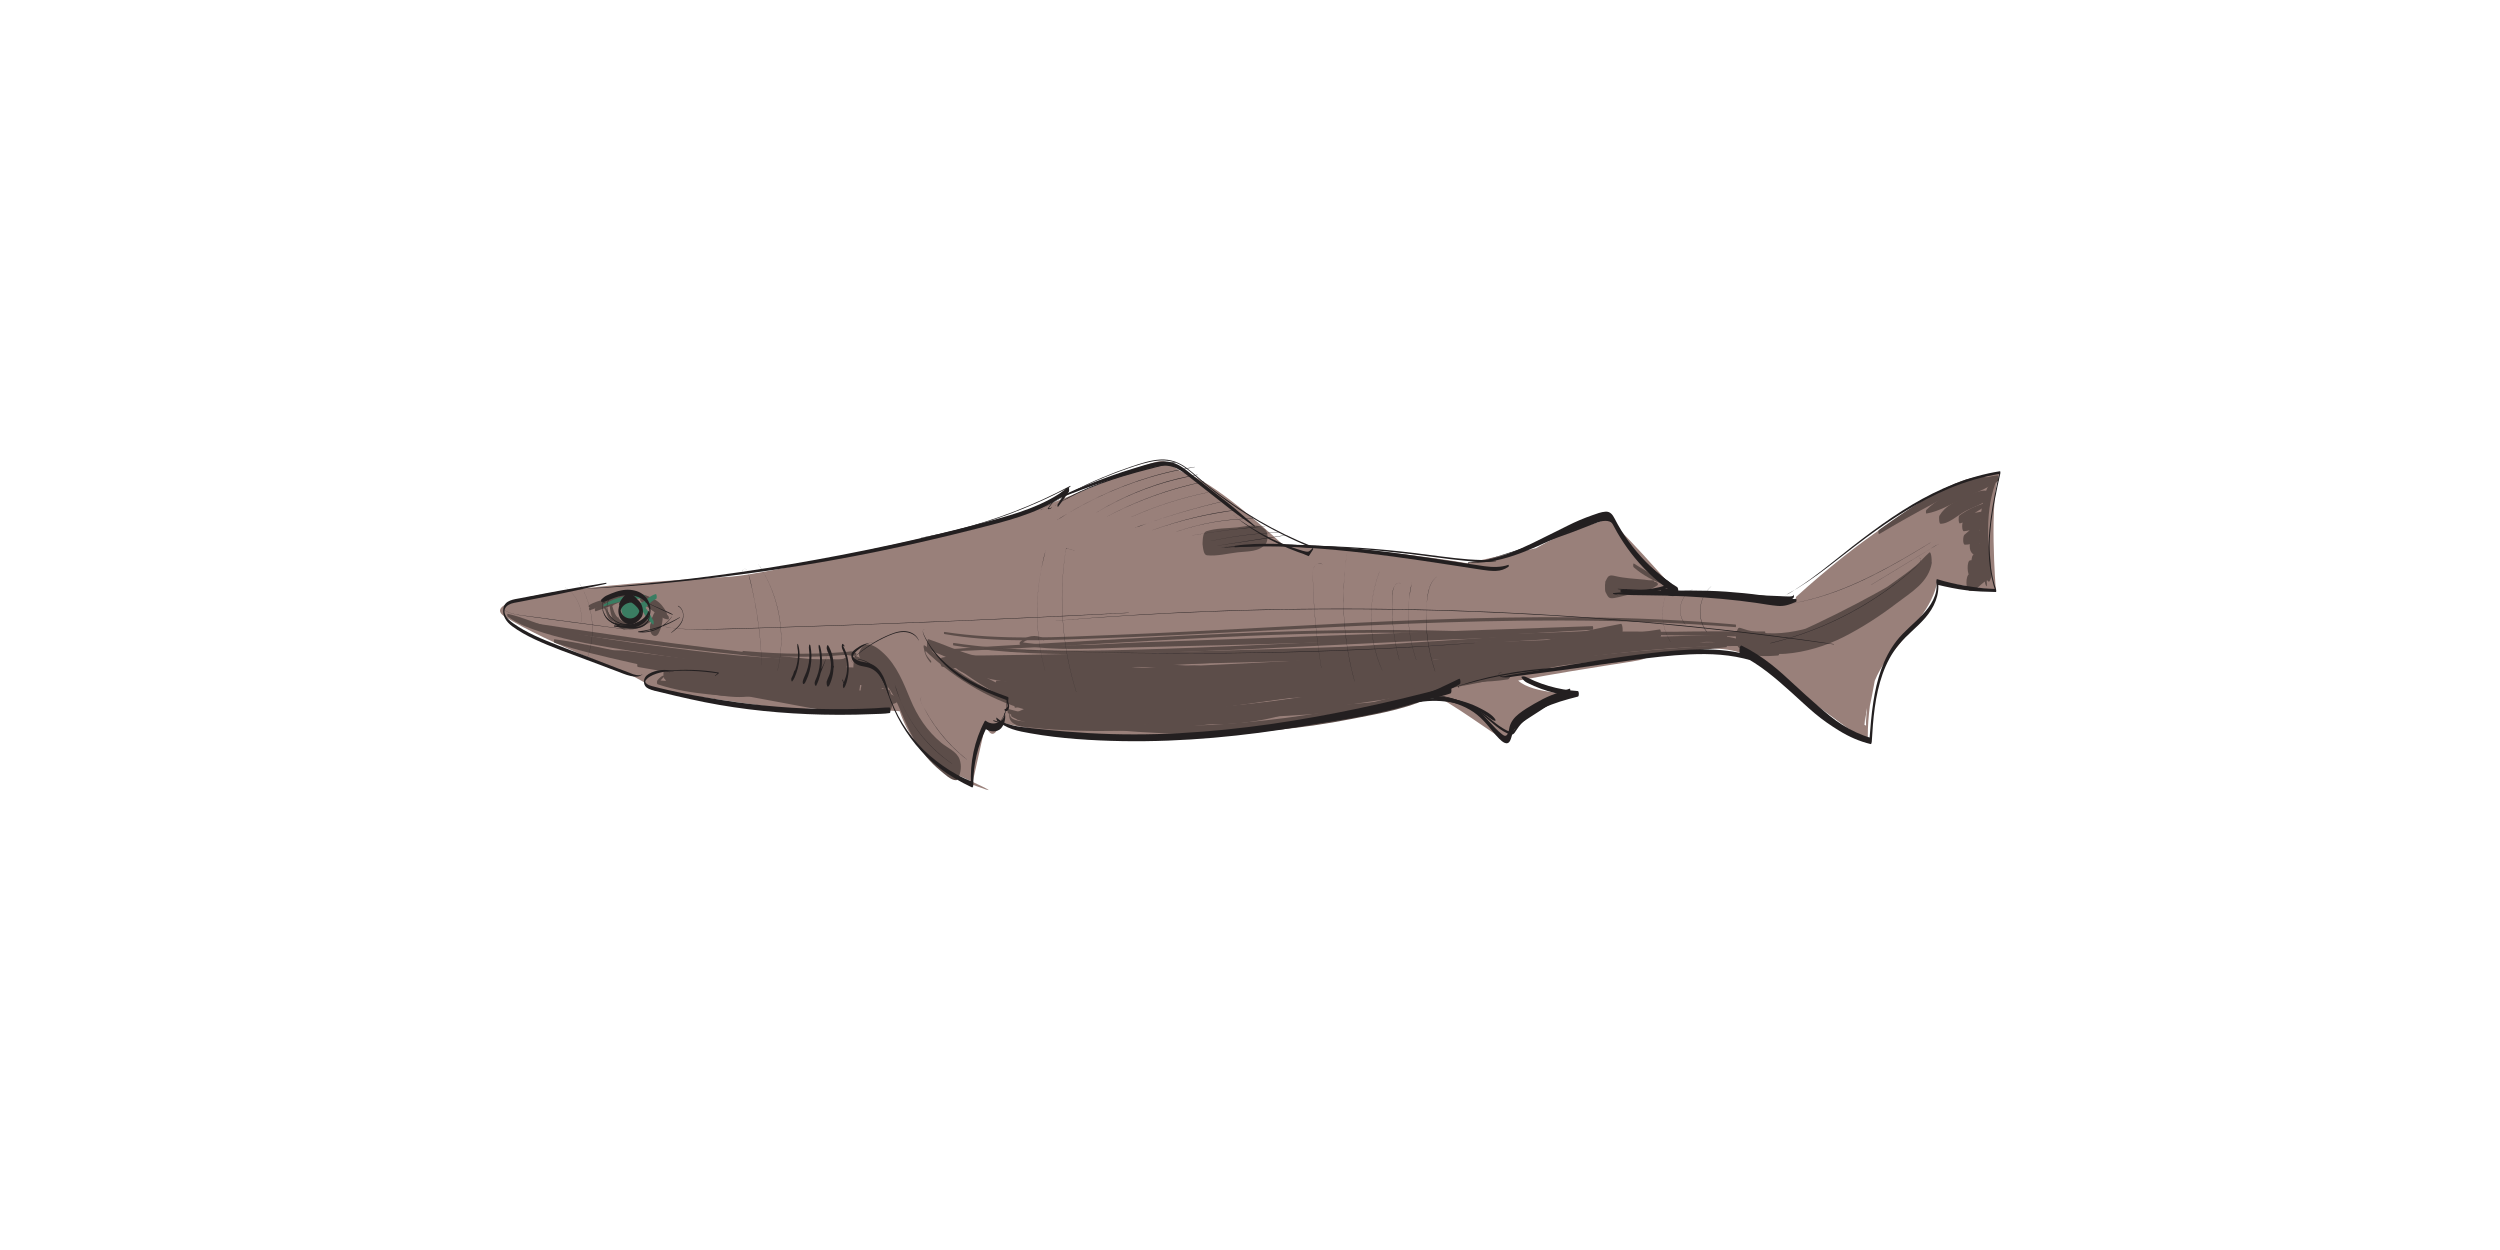 <?xml version="1.0" encoding="UTF-8"?><svg id="Layer_1" xmlns="http://www.w3.org/2000/svg" viewBox="0 0 1500 750"><defs><style>.cls-1{fill:#99807a;}.cls-2{fill:#3a7d62;}.cls-3{fill:#5c4d49;}.cls-4{fill:#231f20;}</style></defs><g><g><path class="cls-1" d="M964.76,311.24c6.66-2.54,.19-1.36,0,0h0Z"/><path class="cls-1" d="M1200,283.5s-43.19,2.99-122.34,74.63l-.5,2.2s-52.86-4.6-72.82-6.08c.09-.21,.05-.49-.17-.85-1.33-2.26-34.97-39.43-38.87-41.46-.43-.22-.58-.46-.55-.69-2.48,.94-6.77,2.4-13.89,4.56-11.12,3.37-20.99,8.37-29.29,13.09-13.63,2.93-27.25,5.87-40.87,8.85-.04,0-.08,.1-.12,.23-27.73-4.84-87.76-11.69-110.57-10.95,0,0-38.34-35.74-56.48-42.21-18.14-6.47-6.97-13.87-37.21-1.32-30.24,12.55-63.35,26.41-83,30.53-19.65,4.12-131.83,30.37-154.43,31.93-22.61,1.56-161.47,8.48-135.72,24.24,25.75,15.76,74.38,34.27,74.38,34.27l9.21,5.04s.6,4.1,8.54,5.18c7.93,1.09,79.86,11.29,79.86,11.29,13.77-1.64,40-.83,64.62,.75,4.51,13.21,13.88,28.93,33.39,37.69,4.28,1.92,7.71,3.48,10.45,4.75l7.67-34.35s3.73,11.94,8.2,.65c.27-.68,.58-1.35,.92-2.01,20.68,5.04,99.87,21.33,209.03-3.81,19.47-4.48,37.12-8.35,53.06-11.69,18.32,10.32,39.28,26.85,40.76,25.75,2.2-1.62,11.19-20.71,27.33-24.08l16.15-3.36s-26.85,.4-35.85-7.91c48.34-8.98,71.22-11.31,74.9-12.85,5.66-2.37,46.86-12.92,65.12-.61,16.38,11.04,54.38,40.24,64.93,47.01,.08,.7,.28,2.12,.46,2.03,.53-.25,.92-.6,1.27-.99,.31,.17,.59,.3,.76,.35,0,0-.01-.52,0-1.44,.03-.06,.06-.11,.08-.17,.41,1.43,1,2.78,1.88,3.88,.01,.02,.25-.95,.26-1.08,.1-.85,.1-1.73,.11-2.59,0-6.18,.48-12.4,1.28-18.57,.37-1.73,.73-3.46,1.09-5.19,.66-3.21,1.25-6.43,1.82-9.66,1.89-4.54,4.32-9,7.47-12.97,14.74-18.63,27.51-31.57,29.99-46.4l35.19,5.14s-4.41-55.56,2.52-70.78Zm-80.17,149.17c-.15-1.73-.2-3.46-.22-5.19,.14-.86,.29-1.74,.46-2.65-.07,1.28-.15,2.55-.19,3.83-.04,1.34-.05,2.67-.05,4.01Zm-.43-3.84c.02,2.15,.1,4.29,.24,6.43-.04,.02-.09,.04-.13,.06-.28-.13-.56-.26-.83-.41,.16-1.82,.39-3.88,.72-6.09Z"/><path class="cls-1" d="M583.63,469.18l-.34,1.53s21.91,8.46,.34-1.53Z"/></g><path class="cls-3" d="M515.43,393.3c2.28,8.16,9.37,10.22,14.81,15.91,6.16,6.45,9.01,15.01,12.54,23s7.45,15.32,13.06,21.92c2.56,3.02,5.38,5.81,8.45,8.31,2.33,1.89,6.3,5.85,9.44,5.69,.59-.16,.97-.53,1.17-1.13,1.67-3.54,2.19-7.56,.88-11.31-1.7-4.85-7.3-6.89-11.07-10.06-8.54-7.17-14.35-15.97-18.58-26.21-4.03-9.75-8.07-20.07-15.94-27.44-2.52-2.36-7.39-6.52-11.13-4.93-1.82,.77-4.25,4.07-3.64,6.25h0Z"/><path class="cls-3" d="M353.41,364.36c3.95-.07,8.16-2.12,11.92-3.31,3.51-1.12,7.01-2.31,10.39-3.77,.36-.16,.24-1.77-.12-1.69-4.05,.92-7.99,2.26-11.91,3.59-3.47,1.18-7.28,2-10.36,4-.21,.14-.23,1.18,.09,1.17h0Z"/><path class="cls-3" d="M358.14,362.28c-1.79,.41-3.11,1.06-4.51,2.29-.25,.22-.24,1.78,.12,1.64,8.22-3.05,16.95-5.52,24.95-9.05,.34-.15,.29-1.72-.12-1.69-8.41,.66-17.72,4.88-24.95,9.09l.2,1.61c1.39-1.37,2.36-2.01,4.34-2.63,.36-.11,.26-1.34-.03-1.27h0Z"/><path class="cls-3" d="M361.26,363.95c-1.54,.87-2.35,1.18-3.98,.9l.05,1.93c6.62-2.29,14.54-4.68,20.22-8.88,.28-.21,.33-1.83-.13-1.76-6.88,1-14.16,5.54-20.24,8.75-.41,.22-.25,2.02,.14,1.89,1.51-.49,2.73-.81,4.08-1.67,.27-.17,.15-1.32-.15-1.15h0Z"/><path class="cls-3" d="M362.07,364.01c1.83,2.21,1.66,5.57,3.69,7.64,1.52,1.55,3.96,2.1,5.38,.19,.21-.29,0-1.76-.27-1.5-1.84,1.85-4.65-.23-5.61-2.01s-1.26-4.37-3.04-5.42c-.32-.19-.28,.94-.15,1.1h0Z"/><path class="cls-3" d="M367.82,362.28c-.51-.51-1.01-1.02-1.51-1.54-.4-.41-.54,1.14-.54,1.19,.07,4.26,1.07,9.44,3.89,12.78s6.75,4.1,10.07,1.21c.32-.27,.37-2.41-.16-2.27-3.1,.81-6.82-.81-8.96-3.08-2.54-2.71-2.8-6.23-4.1-9.52l-.27,2.09c.52,.1,1.03,.2,1.54,.32,.34,.07,.16-1.04,.03-1.18h0Z"/><path class="cls-3" d="M372.13,372.8c2.91,11,19.08,.72,23.2-3.77,.29-.32,.04-1.8-.19-1.58-3.15,3.07-6.92,5.51-11.11,6.91-3.51,1.18-10.12,2.44-11.59-2.34-.18-.58-.37,.56-.32,.78h0Z"/><path class="cls-3" d="M387.64,359.68c-.93-.4-1.54-1.12-1.84-2.16l-.74,2.98c2.41,2.44,4.94,4.65,7.66,6.74,2.4,1.84,4,2.68,6.98,2.34,.74-.08,.39-2,.17-2.37-1.94-3.29-3.72-5.63-7.06-7.55-2.45-1.41-4.9-2.45-7.66-3.12-1.06-.26-.55,3.51-.09,3.96,.79,.79,1.53,.73,2.55,.43,.33-.1,.3-1.09,.03-1.25h0Z"/><path class="cls-3" d="M386.9,359.71c-.86-.25-1.68-.59-2.47-1.01-.56-.27-.44,1.61-.14,1.9,2.62,2.6,5.82,4.65,8.79,6.85,2.62,1.94,4.62,3.97,7.92,4.22,.52,.04,.3-1.66,.13-1.88-2.26-2.94-4.58-4.33-7.77-6.19-2.88-1.69-5.77-3.8-8.93-4.89l-.05,1.94c.84,0,1.67,.11,2.49,.32,.28,.05,.31-1.15,.03-1.25h0Z"/><path class="cls-3" d="M395.8,366.51c.15-1.1-.07-1.51-.67-1.21-.2,.07-.39,.15-.59,.23-.44,.24-.73,.59-1.06,.97-1.3,1.49-1.89,3.09-2.32,5-.15,.66-.14,1.44-.34,2.08,.11-.34-.4,.76-.45,.92-.25,.78-.31,1.62-.29,2.44,.01,.58,.08,1.16,.21,1.73,.62,2.38,.76,.86,.41-4.56-.56,.09-.65,1.17-.69,1.58-.12,1.62,.11,4.16,1.45,5.27,1.47,1.21,2.87,.56,3.73-1.05,1.33-2.47,2.13-5.47,2.37-8.24,.06-.69,.05-1.37-.02-2.06-.06-.81-.07-.91-.01-.31-.04-.67-.09-1.34-.29-1.99-.1-.33-.26-.99-.6-1.16-.3-.15-.96,.28-.85,.35h0Z"/><path class="cls-3" d="M304.52,369.83c6.29,4.8,14.48,7.62,21.97,9.96,8.09,2.53,16.37,4.42,24.68,6.05,17.62,3.44,35.46,5.91,53.21,8.59,18.16,2.74,36.37,5.19,54.67,6.77,9.12,.79,18.27,1.35,27.42,1.62,4.58,.13,9.15,.19,13.73,.17,3.38-.02,6.41,1.17,7.73-2.49,.42-1.18,.87-4.66-.33-5.6l-.23-.18c-.13-.13-.26-.12-.38,0-.46,.18-.81,.48-1.06,.92-.55,.66-.42,2.46-.03,3.18l.07,.13c.2,.37,.39,.03,.44-.23-.07,.37,.06,.6,.38,.69l.59-4.63c-2.61,1.31-7.32,.66-10.3,.71-4.57,.09-9.15,.09-13.72,.02-9.14-.13-18.28-.56-27.4-1.19-17.62-1.23-35.17-3.26-52.68-5.54-16.83-2.19-33.71-4.37-50.42-7.34-8.32-1.48-16.61-3.25-24.73-5.58s-15.59-5.93-23.57-7.57c-.3-.06-.24,1.38-.02,1.54h0Z"/><path class="cls-3" d="M332.69,385.66c14.72,4.85,29.78,8.3,44.88,11.71,15.04,3.4,30.08,6.87,45.2,9.85,14.77,2.91,29.56,5.61,44.53,7.21s31.18,1.2,46.7,2.55c2.68,.23,3.11-16.37-.4-16.45-10.8-.24-21.6-.65-32.39-1.07s-22.09,.31-33.26,.64c-21.78,.64-43.61-.33-65.3-2.31-.39-.04-.47,2.3,.06,2.39,21.83,3.9,43.7,7.55,65.53,11.43,10.86,1.93,21.35,3.98,32.41,4.53,11.11,.55,22.24,.75,33.36,.83l-.4-16.45c-14.81,2.99-30.56,2.31-45.62,1.89-15.15-.42-30.34-1.35-45.4-3.13-14.83-1.75-29.54-4.06-44.18-6.98-15.24-3.04-30.35-6.66-45.76-8.75-.38-.05-.42,1.94,.05,2.09h0Z"/><path class="cls-3" d="M365.16,392.13c5.63,3.24,13.24,3.85,19.59,4.93s13.02,1.97,19.53,2.87c14.01,1.94,28.04,3.67,42.1,5.21,13.73,1.5,27.48,2.82,41.24,4.07,6.88,.62,13.77,1.2,20.66,1.73,7.5,.58,14.19-.29,21.58-1.46,.66-.1,.53-3.13-.08-3.34-3.05-1.03-4.37-3.95-5.75-6.6l-.44,5.64c2.59,3.02,5.36,5.97,8.27,8.67l.08-8.01c-7.41-.45-14.41-2.49-21.71-3.75l.28,4.74c1.19-1.23,2.42-1.47,3.71-.72,.25,.08,.44-2.11,.02-2.35-1.32-.76-2.54-1.23-4.02-1.67-.47-.14-1.07,4.45,.12,4.83,7.32,2.37,14.71,3.98,21.79,7.07,.84,.37,1.16-7.01,.08-8.01-2.61-2.41-5.45-4.72-8.37-6.75-.64-.44-1.35,5.02-.26,5.94,1.93,1.63,4.25,2.57,6.17,4.24l.03-3.28c-7-1.7-13.49-3.31-20.73-3.58s-13.76-.56-20.64-.91c-13.76-.71-27.49-1.72-41.21-2.94s-26.77-2.58-40.13-4.15c-6.84-.8-13.66-1.73-20.5-2.55s-15.02-2.84-21.39-1.13c-.27,.07-.23,1.13-.02,1.25h0Z"/><path class="cls-3" d="M529.98,415.93c2.27-.77-3.23-.95-3.12-.94-2.57-.23-5.13-.45-7.71-.58-5.13-.26-10.27-.39-15.4-.58-9.4-.36-18.87-.48-28.21-1.76-9.13-1.25-17.77-4.92-26.89-6-9.08-1.07-18.14,1.89-27.06,3.09-.42,.06-.29,1.71-.02,1.91,4.28,3.26,8.93,3.88,14.22,3.34,5.69-.58,10.95-.81,16.63,.16s11.19,2.75,16.87,3.78,11.69,1.38,17.59,1.48c11.73,.19,23.57,.21,35.3-.22,2.64-.1,8.44,.91,9.29-2.62,.27-1.12,.06-2.06-.87-2.65-.03-.03-.06-.03-.09,0l-.58,.35c-.21,.13-.06,1.29,.07,1.25h0Z"/><path class="cls-3" d="M405.08,406.88h-2.39c-.23,0-.22,1.2,.03,1.2h2.39c.23,0,.22-1.2-.03-1.2h0Z"/><path class="cls-3" d="M398.61,407.17l.32,.18s.06,.03,.09,0l.32-.4c.21-.26,.19-1.05-.03-1.3-1.31-1.47-4.28,1.75-4.89,2.57-.28,.38-.44,2.13,.14,2.33,9.83,3.37,20.32,4.98,30.62,6.06,10.35,1.09,20.55,1.83,30.86,.02,.51-.09,.45-2.53-.06-2.62-10.26-1.71-20.59-1.82-30.92-2.74s-20.34-2.52-30.54-3.1l.22,2.21c1.07-1.67,2.37-3.13,3.9-4.39-.12-.04-.24,1.05-.01,1.18h0Z"/><path class="cls-3" d="M410.72,410.82c-4.03-2.08-9.33-4.43-11.85-8.36l-.5,3.78c1.96,4.03,1.8,3.76,5.99,4.97,3.11,.9,6.26,1.69,9.4,2.48,6.22,1.55,12.54,2.83,18.89,3.68,6.1,.81,11.86,1.27,17.96,.35,6.68-1.01,13.28-2.77,19.73-4.76,1-.31,.84-5.15-.13-5.16-11.8-.11-23.35-2.93-35.07-4.1s-23.16-3.43-34.79-4.28c-.36,.11-.6,.36-.7,.74l-1.37,2.31c-.28,.47-.47,4.18,.39,4.06,3.12-.45,9.17,4.16,12.03,5.46,.08,.04,.26-1.05,.01-1.18h0Z"/><path class="cls-3" d="M405.97,408.69c10.06,3.53,21.24,4.98,31.69,7,10.81,2.09,21.63,4.11,32.46,6.09s20.81,4.23,31.5,4.98c5.15,.36,10.34,.5,15.5,.5s12.05,1,16.71-.93c1.88-.78,1.4-5.62,1.31-7.05,0-.1-1.05-6.65-2.01-5.1-2.07,3.33-3.46,3.78-7.19,3.8-1.59,0-3.24-.35-4.82-.52-3.53-.38-7.05-.65-10.59-.88l-21.17-1.42c-.3-.02-.38,2.2,.06,2.24l20.22,2.17c6.8,.73,19.47-.66,23.4,5.93l.48-11.56c-4.6-1.47-11,.08-15.79,.46-5.14,.41-10.27,1.06-15.39,1.67-10.83,1.29-21.56,1.6-32.37,.01-10.5-1.54-20.98-3.21-31.47-4.77s-21.84-4.03-32.57-3.9c-.24,0-.21,1.19,.03,1.27h0Z"/><path class="cls-3" d="M513.32,408.41c2.51,2.15,5.36,4.07,8.19,5.78,1.13,.68,1.89,1.13,3.26,1.08,2.04-.07,2.48-1.42,4.26-2.03,1.19-.41,.51-4.45,.04-5.22-2.5-4.01-3.65-8-7.96-10.47-2.49-1.43-4.95-2.95-7.64-3.96-1.66-.62-2.15,13.08-.13,14.81h0Z"/><path class="cls-3" d="M525.62,415.41c-2.57-1.8-6.43-2.26-8.54-4.45-.14-.15-1.28,3.82-.19,4.69,5.18,4.15,14.55,9.31,20.97,5.94,.54-.28,.46-2.57,.02-2.94-3.13-2.6-6.26-3.53-10.15-4.55-3.62-.95-7.16-2.42-10.8-3.22l.27,4.76c2.38-2.48,6.04-.52,8.38,.93,.12,.08,.27-1,.05-1.15h0Z"/><path class="cls-3" d="M531.61,420.51c-18.87-1.77-37.79-2.87-56.65-4.69-8.8-.85-17.62-1.81-26.34-3.27s-17.34-4.41-26.13-6.25c-.27-.06-.28,1.53-.02,1.69,7.36,4.54,15.99,6.25,24.44,7.72,8.99,1.57,18.08,2.55,27.16,3.42,19.16,1.84,38.33,2.59,57.58,2.66,.19,0,.2-1.25-.03-1.27h0Z"/><path class="cls-3" d="M312.8,374.59c6.17,3.01,14.66,3.07,21.43,4.15,7.77,1.24,15.55,2.47,23.34,3.56,15.57,2.18,31.16,4.22,46.76,6.12,31.22,3.79,62.5,6.98,93.83,9.61,.22,.02,.27-1.39-.03-1.42-31.02-2.94-61.99-6.41-92.88-10.45-15.29-2-30.55-4.14-45.8-6.42-7.78-1.16-15.56-2.28-23.34-3.44-3.56-.53-7.12-1.07-10.69-1.61-3.98-.61-8.63-2-12.6-1.34-.25,.04-.21,1.15-.01,1.25h0Z"/><path class="cls-3" d="M445.73,391.81c11.84,1.54,23.69,2.26,35.63,2.25,5.79,0,11.58-.17,17.36-.49,2.88-.16,5.79-.55,8.66-.6,1.89-.03,4.56,1.02,6.23,.29,.35-.15,.17-1.7-.04-1.64-1.58,.43-.12-.33-2.35-.76-.82-.16-2.07,.17-2.91,.24-2.88,.24-5.77,.45-8.66,.62-6.1,.35-12.21,.52-18.32,.52-11.88,0-23.79-.66-35.62-1.68-.2-.02-.25,1.23,.03,1.27h0Z"/><path class="cls-3" d="M568.92,399.29c51.04,1.79,102.12-.58,153.07-3.66,50.81-3.07,101.6-6.54,152.39-9.85l42.88-2.79c14.6-.95,29.34-1.4,43.88-3.04,.3-.03,.25-1.57-.04-1.57-25.57,.44-51.27,3.14-76.79,4.79l-76.79,4.98c-50.69,3.29-101.38,6.99-152.15,8.78-28.81,1.01-57.66,1.33-86.49,.71-.35,0-.35,1.63,.04,1.64h0Z"/><path class="cls-3" d="M587.98,403.28l-7.92-1.4,.04,1.45c26.48,3.43,53.2,1.95,79.8,.98,27.62-1.01,55.25-2.06,82.86-3.19,54.31-2.23,108.67-4.39,162.91-7.98,30.28-2.01,60.52-4.98,90.36-10.65,1.03-.2,.62-4.95-.12-4.84-101.27,14.87-202.28,31.77-303.7,45.66-14.16,1.94-28.41,3.59-42.71,3.99-6.64,.19-13.36,.07-19.89-1.29-2.68-.56-5.96-2.52-8.6-2.64-2.77-.13-8.01,2.86-10.59,3.79-.94,.33-.85,4.57,.11,4.56,95.03-1.79,189.58-14.25,282.65-33.21,26.56-5.41,53.52-10.44,79.6-17.87l-.16-6.34-4.45,1.42c-1.32,.42-.69,6.09,.14,5.9l4.46-.99c1.42-.31,.79-6.52-.16-6.34-23.49,4.39-46.71,10.47-70.1,15.4s-46.95,9.63-70.53,13.86c-46.47,8.34-93.25,14.98-140.29,19.07-27.02,2.35-54.16,4-81.28,4.53l.11,4.56c2.82-1.01,5.9-2.54,8.83-3.16,2.55-.55,1.37-.32,3.45,.03,1.42,.24,2.88,.97,4.29,1.34,6.15,1.62,12.54,2,18.88,1.96,12.24-.08,24.5-1.33,36.64-2.83,25.49-3.16,50.87-7.32,76.27-11.12,50.41-7.54,100.8-15.17,151.2-22.79,28.63-4.33,57.34-8.23,85.95-12.65l-.12-4.84c-53.12,10.47-107.49,12.61-161.42,15.65-54.54,3.08-109.09,5.94-163.67,8.23-30.19,1.27-60.61,3.3-90.76,.35-.25-.02-.31,1.4,.04,1.45l7.92,1.15c.19,.03,.26-1.14-.03-1.2h0Z"/><path class="cls-3" d="M914.29,391.5c-40.37,8.14-80.91,15.47-121.56,22.07-40.16,6.52-80.57,13.04-121.15,16.22-11.17,.88-22.39,1.53-33.6,1.56-11.05,.03-23.07-.56-32.98-5.94l-.14,2.54c19.61,8.96,43.14,8.32,64.21,7.7,23.55-.69,47.07-2.29,70.52-4.54,47.01-4.51,93.72-11.09,140.1-20,12.72-2.44,25.41-5.1,38.08-7.79,6.34-1.34,12.67-2.71,19-4.09s13.87-2.13,19.25-6.01c1.25-.9,1.31-9.01-.55-9.07-1.98-.07-3.29,.65-4.82,1.79-.57,.43-.5,3.24,.21,3.52,2.25,.88,3.19,1.92,4.5,3.78l.1-9.09c-5.38-1.33-11.83,1.08-17.11,2.28-5.69,1.3-11.39,2.59-17.09,3.87-11.4,2.55-22.82,5.04-34.25,7.44-22.89,4.82-45.81,9.48-68.78,13.9-45.9,8.84-92.14,15.48-138.78,18.81-12.35,.88-24.74,1.65-37.12,1.19-12.93-.47-25-2.93-37.44-6.28-.35-.09-.58,2.4,.06,2.63,18.59,6.5,37.53,5.66,56.94,4.45,20.45-1.28,40.8-3.71,61.1-6.5,40.79-5.61,81.5-12.08,121.99-19.57,23.17-4.28,46.28-8.85,69.34-13.67,.26-.05,.13-1.23-.03-1.2h0Z"/><path class="cls-3" d="M619.24,416.12c-6.8-3.72-13.75-5.76-21.16-7.84-.91-.26-1.87,7.34,.19,7.55,79.59,7.96,159.74,5.47,239.31-1.59,22.38-1.99,44.73-4.31,67.08-6.63l-.41-16.8c-5.43,.8-11.01,1.32-16.22,3.05s-10.63,3.16-16.21,4.17c-11.14,2.02-22.24,2.9-33.54,3.56-22.08,1.29-44.32,.94-66.42,.36-43.84-1.16-87.58-4.7-131.41-6.09-12.23-.39-24.48-.61-36.71-.61-12.86,0-25.95,1.43-38.63-.67-.87-.14-1.21,5.15,.13,5.43,7.12,1.49,14.72,.72,21.97,.67,7.98-.05,15.96-.2,23.94-.33,15.3-.24,30.59-.52,45.89-.82,30.59-.6,61.18-1.32,91.77-2.15,61.15-1.67,122.37-3.3,183.47-6.49,34.57-1.81,69.09-4.21,103.6-6.87,.58-.05,.48-3.15-.08-3.14-122.35,3.01-244.61,8.49-366.97,11.02-17.29,.36-34.58,.68-51.87,.96-8.65,.14-17.29,.24-25.94,.4-8.49,.16-17.65-.63-25.91,1.33l.13,5.43c5.57-1.57,10.56-2.26,16.35-2.46,5.47-.19,10.94-.31,16.4-.38,11.27-.13,22.54-.01,33.81,.34,22.26,.69,44.51,1.97,66.72,3.6,43.68,3.21,87.44,7.05,131.27,7.05,12.18,0,24.35-.32,36.51-.22,6.43,.05,12.81,.02,19.21,.69s12.67-.03,19.15-1c3.53-.53,2.39-17.11-.41-16.8-79.41,8.8-159.03,18.98-239.03,19.49-22.37,.14-44.83-.34-67.13-2.01l.19,7.55c6.89-1.19,14.23-.21,20.96,1.47,.18,.04,.22-1.06,.02-1.18h0Z"/><path class="cls-3" d="M1046.96,385.3c-7.89-4.23-16.37-3.79-25.02-3.2-9.5,.65-19,1.34-28.49,2.07-19.32,1.48-38.62,3.38-57.89,5.33-38.89,3.93-77.72,8.49-116.46,13.69-21.84,2.93-43.61,6.34-65.34,10.03-.4,.07-.26,1.84,.04,1.79,77.14-10.48,154.3-20.42,231.87-27.15,10.8-.94,21.6-1.97,32.41-2.89,9.54-.81,19.89-2.52,28.91,1.51,.05,.02,.24-1.05-.03-1.2h0Z"/><path class="cls-3" d="M750.28,408.68l.79-3.18c.06-.26,.1-.65-.02-.9-.09-.18-.18-.26-.25,0l-.79,3.18c-.06,.26-.1,.65,.02,.9,.09,.18,.18,.26,.25,0h0Z"/><path class="cls-3" d="M753.43,401.12c78.82-11.18,158.16-18.24,237.76-20.07,22.59-.52,45.2-.63,67.8-.36,.3,0,.29-1.79-.04-1.79-79.59-.89-159.22,3.08-238.32,12.02-22.47,2.54-44.87,5.56-67.22,9.01-.27,.04-.18,1.22,.03,1.2h0Z"/><path class="cls-3" d="M1046.26,380.71c-62.06-3.44-124.43-1.31-186.48,1.35-61.49,2.63-122.94,6.31-184.48,7.9-34.45,.89-69.09,.85-103.26-4.21-.24-.04-.33,1.43,.04,1.49,30.29,4.97,60.92,5.63,91.55,5.12,31.02-.51,62.04-1.75,93.03-3.2,61.49-2.89,122.96-6.53,184.51-7.77,35.05-.7,70.08-.39,105.12,.58,.19,0,.21-1.26-.03-1.27h0Z"/><path class="cls-3" d="M558.62,396.59c-.65-.72-4.18-4.73-3.16-5.98-.07,.09,2.75,2.62,2.61,2.49,2.53,2.31,5.12,4.54,7.79,6.68,5.09,4.1,10.44,7.82,16.02,11.22,10.97,6.68,22.39,11.78,34.77,15.19,.27,.07,.45-1.9-.05-2.09-11.64-4.42-23.15-9.73-33.81-16.16-4.84-2.92-9.52-6.12-14.06-9.48-2.49-1.84-4.92-3.75-7.29-5.73-2.21-1.84-4.36-4.39-6.97-5.56-.37-.17-.33,1.01-.3,1.18,.53,3.73,1.74,6.66,4.39,9.41,.09,.09,.28-.92,.06-1.16h0Z"/><path class="cls-3" d="M584.85,400.52c-3.46-.84-8-1.32-10.83-3.63l-.23,4.2c3.85,3.27,8.79,3.92,13.63,4.97,5.1,1.1,10.22,2.07,15.37,2.93,9.6,1.61,19.24,2.9,28.9,4.02,19.58,2.26,39.3,3.83,59.01,4.23,19.63,.4,39.46,.32,59.05-1.21,20.48-1.6,39.82-7.2,59.55-12.57,.73-.2,.58-3.74-.09-3.74-19.98,.25-39.87-1.21-59.86-.2-19.69,.99-39.31,1.94-59.03,1.85-19.67-.08-39.32-.51-58.95-1.73-9.63-.6-19.25-1.39-28.86-2.23-5.11-.44-10.22-.88-15.33-1.29-4.56-.36-9.32-1.4-13.49,.77-.89,.47-.19,4.47,.27,4.27,3.24-1.38,7.48,.05,10.92,.55,.19,.03,.25-1.13-.03-1.2h0Z"/><path class="cls-3" d="M790.88,402.95c-37.36-1.86-74.76-2.87-112.14-.98-17.56,.89-35.13,1.95-52.72,1.36-8.53-.29-17.08-.93-25.54-2.11-8.7-1.22-18.47-2.41-26.65-5.65-.63-.25-.84,4.26-.07,4.85,12.22,9.3,25.52,17.12,39.54,23.4,6.43,2.88,13.02,5.47,19.74,7.61,7.75,2.46,14.47,2.98,22.53,2.31,.73-.06,.55-3.18-.08-3.44-7.31-2.99-14.18-5.59-21.84-7.59-6.85-1.79-13.61-3.81-20.24-6.3-13.98-5.24-27.08-12.32-39.38-20.75l-.07,4.85c9.02,2.34,17.38,5.43,26.67,6.85,8.46,1.29,16.99,1.94,25.54,2.16,17.58,.46,35.17-.67,52.71-1.77,37.32-2.34,74.62-4.39,112.03-3.59,.2,0,.21-1.18-.03-1.2h0Z"/><path class="cls-3" d="M608.63,417.25c-.46,1.07,14.32,3.12,15.9,3.32,5.88,.74,11.78,1.37,17.68,1.96,11.45,1.15,22.94,2.18,34.44,2.62,11.15,.43,22.31,.64,33.47,.63,9.89,0,22.25,1.02,30.25-5.62,.56-.46,.4-4.36-.25-4.18-4.51,1.27-9.85,.18-14.49,.07-5.58-.14-11.15,.08-16.73,.26-11.8,.38-23.61,.51-35.41,.4-11.46-.11-22.92-.04-34.38-.38-5.56-.16-11.11-.43-16.67-.64-4.16-.16-11.64-1.89-14.87,1.14-.27,.25-.15,1.04-.02,1.34,.35,.76,.15,.6,1.01,.7,.05-.01,.08-.04,.09-.09l.16-.44c.09-.24-.08-1.39-.2-1.09h0Z"/><path class="cls-3" d="M704.86,422.12c-32.29,4.9-65.27,7.53-97.93,5.96-.36-.02-.29,1.65-.02,1.82,7.77,4.87,16.69,4.36,25.53,4.4,9.58,.04,19.16,.01,28.74-.08,19.47-.18,38.97-.47,58.42-1.56,19.37-1.08,38.77-2.77,57.98-5.47s38.97-7.8,57.92-14.42c.52-.18,.32-2.53-.06-2.47-18.65,3.14-37.46,5.54-56.18,8.25s-38.55,4.9-57.94,6.33-38.25,2.6-57.41,3.41c-9.57,.4-19.15,.74-28.72,1.14-8.89,.37-19.83,2.56-28.19-1.32l-.02,1.82c32.87,.27,65.44-1.31,97.92-6.61,.26-.04,.15-1.22-.03-1.2h0Z"/><path class="cls-3" d="M836.94,414.68c-38.92,5.96-77.54,13.42-116.76,17.33-19.34,1.93-38.76,3.08-58.2,3.06-9.7-.01-19.41-.32-29.09-.96-4.84-.32-9.69-.67-14.53-1.08-2.59-.22-12.32,.13-12.35-4.21,0-.65-.38-1.18-.45-.21-.26,3.3,1.4,5.25,4.55,6.48s6.93,1.26,10.28,1.64c4.19,.47,8.38,.82,12.59,1.08,16.46,1.01,32.98,1.04,49.45,.32,33.16-1.45,66.08-5.94,98.77-11.56,18.66-3.21,37.27-6.66,55.77-10.69,.25-.05,.14-1.22-.03-1.2h0Z"/><path class="cls-3" d="M624.52,432.03c61.62,10.89,125.25,11.37,186.74-.7,17.38-3.41,36.04-6.52,51.64-15.22,.4-.22,.33-2.74-.16-2.71-15.31,.8-30.29,6.23-45.25,9.41-15.23,3.24-30.59,5.93-46.04,7.94-31.17,4.04-62.68,5.78-94.1,4.63-17.69-.65-35.33-2.22-52.87-4.62-.19-.03-.26,1.22,.03,1.27h0Z"/><path class="cls-3" d="M859.62,412.89c-13.39,7.12-29.55,7.97-44.39,9.2-16.26,1.36-32.6,2.05-48.9,2.58s-33.31,1.06-49.94,2.1c-15.59,.98-31.16,2.34-46.79,2.56-17.53,.24-35.12-.22-52.19-4.53-.28-.07-.47,2.06,.06,2.24,30.49,10.69,61.87,7.94,93.47,5.66,32.82-2.36,65.85-2.39,98.54-6.34,16.71-2.02,35.43-3.52,50.22-12.23,.26-.16,0-1.29-.08-1.25h0Z"/><path class="cls-3" d="M566.57,380.4c29.97,5.38,60.74,3.72,91.01,2.67,31.04-1.08,62.06-2.65,93.08-4.27,61.98-3.23,123.99-6.64,186.07-6.51,34.92,.07,69.88,1.22,104.7,4,.21,.02,.26-1.54-.04-1.57-123.88-10.95-248.12,1.31-371.98,6.2-34.2,1.35-68.9,3.42-102.88-1.78-.2-.03-.28,1.21,.03,1.27h0Z"/><path class="cls-3" d="M1024.73,383.65c-15.06,1.75-30.18,1.79-45.25,.12l.04,1.71c27.16-1.6,54.38-.77,81.39,2.47l-.06-2.25c-24.98-1.11-50.02-.29-74.94,1.61-12.15,.93-24.29,2.11-36.4,3.42-12.59,1.36-25.94,1.86-38.27,4.73-.89,.21-.42,3.83,.09,3.7,4.3-1.07,8.82-1.54,13.21-2.18,.38-.05,.3-1.81-.04-1.79-4.39,.18-8.87,.54-13.25,.27l.09,3.7c12.35-.29,25.02-3.11,37.29-4.64,12.44-1.56,24.89-2.98,37.37-4.13,24.92-2.31,49.9-3.44,74.92-2.43,.38,.02,.42-2.2-.06-2.25-27.03-3.13-54.23-3.78-81.38-1.93-.32,.02-.3,1.67,.04,1.71,15.09,1.52,30.2,1.34,45.24-.56,.25-.03,.16-1.29-.03-1.27h0Z"/><path class="cls-3" d="M1020.8,388.19c.22,0,.21-1.2-.03-1.2-.22,0-.21,1.2,.03,1.2h0Z"/><path class="cls-3" d="M1035.89,387.06c-72.24,3.52-144.3,13.12-215.48,25.65-.43,.08-.27,1.99,.05,1.94,71.58-10.9,143.48-18.67,215.47-26.33,.25-.03,.2-1.28-.03-1.27h0Z"/><path class="cls-3" d="M860.82,415.16l.23,.43c.16,.3,.52-1.1,.14-1.46l-.26-.25c-.14-.13-.37,1.22-.08,1.52l.25,.27c.11,.12,.57-1.44,.02-1.56l-.25-.06c-.24-.06-.12,1.01-.06,1.12h0Z"/><path class="cls-3" d="M1047.02,384.61l-2.79-1.06c-.53-.32-1.02,2.56-.06,2.81,7.09,1.85,15.16,2.58,22.13-.09,.48-.18,.51-2.07-.05-2.09-7.45-.35-14.69,.28-22.15-.67l.07,2.86c.89-.58,1.85-.77,2.88-.55,.28,0,.28-1.14-.03-1.2h0Z"/><path class="cls-3" d="M1047.79,384.01c-2.21-.71-3.89-2.15-5.06-4.31l-1.17,4.87c.75,2.52,.87,4.01,3.32,4.98,2.81,1.11,6.23,1.37,9.21,1.74,5.68,.71,11.5,1.4,17.23,.97,11.81-.9,24.34-4.72,34.88-10.08,11.14-5.67,21.77-12.56,31.69-20.14,8.91-6.81,19.32-12.56,21.22-24.46l-2.29-4.12c-.72,4.53-5.37,7.13-8.88,9.3-3.79,2.34-7.62,4.64-11.45,6.93-7.35,4.38-14.86,8.46-22.43,12.44-16.44,8.64-33.25,16.53-50.31,23.85-.47,.2-.2,1.82,.04,1.72,17.41-7,34.57-14.63,51.47-22.79,8.39-4.05,16.72-8.23,25.04-12.42,6.89-3.46,14.45-6.42,18.41-13.42,.65-1.14,.2-8.73-1.16-7.53-2.89,2.53-5.28,5.54-8.23,8.02-4.09,3.44-8.51,6.51-12.86,9.61-9,6.41-17.93,12.93-27.77,18.02-19.37,10.03-42.9,17.33-64.34,9.6-.73-.26-1.34-.17-1.71,.69l-.98,2.26c-.32,.73-.28,6.76,.96,5.61,1.76-1.05,3.45-1.08,5.09-.09,.32,.12,.38-1.1,.09-1.23h0Z"/><path class="cls-3" d="M1052.59,388.54c-2.91-.79-5.96-1.42-8.72-2.67-.68-.31-.45,1.91-.27,2.2,4.38,6.71,16.28,5.79,23.32,5.22,.9-.07,.78-3.45-.09-3.66-4.21-1.01-8.32-2.36-12.54-3.31-3.41-.77-7.84-2.89-10.64-.43l.17,2.35c2.97,.1,5.9,.96,8.81,1.58,.23,.05,.32-1.18-.03-1.27h0Z"/><path class="cls-3" d="M990.58,350.8c1.13,.06,2.25,.11,3.38,.17,.31,.02,.3-1.46-.04-1.57-4.8-1.47-10.25-1.43-15.25-1.34s-10.56,.28-15.13,2.31c-.34,.15-.35,1.7,.04,1.72,4.98,.23,10.14-1.09,15.15-1.35s10.17,.49,15.22,.23l-.04-1.57c-1.12,.07-2.25,.13-3.37,.2-.25,.01-.23,1.18,.03,1.2h0Z"/><path class="cls-3" d="M994.55,349.94c-5-2.53-11.02-2.26-16.5-2.91-2.92-.34-5.86-.64-8.72-1.36-4.07-1.01-4.43-.21-6.21,3.48l.92,6.33c2.89-4.11,10.26-3.61,14.78-4.06s8.9-.85,13.34-1.35c.4-.04,.35-1.86-.05-1.87-4.46-.07-8.91-.07-13.36,.27-3.88,.29-11.8,3.07-14.87,.31-1.05-.94-1.05,5.53-.61,6.37,1.65,3.14,1.84,4.25,5.42,3.64,3.17-.54,6.44-1.57,9.6-2.26,5.56-1.21,11.64-2.01,16.3-5.45,.18-.13,.18-1.05-.03-1.15h0Z"/><path class="cls-3" d="M982.6,340.17c-.65-1.1-1.11-1.49-2.33-2.04-.48-.22-.47,1.86-.12,2.17,5.5,4.87,12.26,8.43,19.2,10.76,.23,.08,.37-1.58,.03-1.76-6.57-3.44-12.72-7.42-19.1-11.17l-.03,2.2c1.05-.21,1.8,.1,2.25,.93,.11,.13,.22-.9,.11-1.1h0Z"/><path class="cls-3" d="M727.73,329.05c.13-3.91-2.43-3.79-5.76-4.35-.54-.09-.45,1.71-.43,1.88l.17,1.35c.16,1.32,.53,5.03,2.42,5.24,6,.66,12.55-1.09,18.53-1.78s12.89-.1,16.84-5.18c1.35-1.74,1.43-6.67-.2-8.29-4.46-4.39-11.35-2.09-17-1.49-6.02,.63-12.76,.4-18.51,2.32-1.82,.61-2.08,3.8-2.16,5.35l-.09,1.7,.65,1.8c2.02-1.53,3.73-1.09,5.13,1.3,0,.52,.4,.91,.43,.16h0Z"/><path class="cls-3" d="M789.29,407.02c-3.44-.16-6.82-.61-10.15-1.5-5.12-1.38-7.44-3.2-10.86-7l-.1,6.95c7.28,1.17,15.31-.08,22.66-.49l22.64-1.24,45.27-2.47c1.8-.1,1.72-9.09-.23-9.34-1.8-.23-3.59-.51-5.39-.79-2.13-.33-1.13,9.17-.48,10.21,1.41,2.27,2.81,3.03,5.24,1.47,1.88-1.21,.18-9.38-.84-8.62-4.54,3.38-7.46,3.35-12.78,3.53-3.75,.13-7.51,.32-11.26,.56-7.5,.48-14.97,1.35-22.43,2.3-14.97,1.91-29.81,4.59-44.66,7.18-29.66,5.19-59.54,10.4-89.6,12.63-.58,.04-.52,2.89,.07,2.91,30.36,1.09,59.95-3.94,89.67-9.53,14.86-2.79,29.73-5.61,44.64-8.15,7.14-1.21,14.3-2.25,21.47-3.31,3.74-.55,7.48-1.05,11.23-1.49,1.87-.22,3.75-.45,5.63-.59,3.27-.25,5.46,.8,8.22,2.58l.1-8.8c-1.54-.63-2.77-1.41-3.83-2.7l-.12,10.75c1.78-.29,3.56-.58,5.35-.81l-.23-9.34-45.26,2.86-21.65,1.37c-7.67,.48-16.17,.16-23.6,2.24-1.48,.42-1.27,7.08,.17,7.07,1.67,0,2.89-.37,4.53-.15,1.87,.24,3.8,1.26,5.64,1.72,3.62,.89,7.24,1.24,10.96,1.26,.24,0,.24-1.26-.03-1.27h0Z"/><path class="cls-3" d="M705.8,427.94c37.99,1.07,76.06-2.9,113.41-9.58,.91-.16,.81-4.3-.11-4.43-10.2-1.53-21.13,1.42-30.88,4.17-10.49,2.96-20.87,6.16-31.62,8.11-20.79,3.77-43.08,4.33-63.77-.26-.36-.08-.56,2.49,.07,2.69,21,6.83,42.22,7.39,63.85,3.42,10.44-1.92,20.53-5,30.72-7.93s20.8-4.72,31.75-5.77l-.11-4.43c-37.39,7.62-75.26,11.09-113.34,12.67-.26,.01-.24,1.34,.03,1.35h0Z"/><path class="cls-3" d="M609.13,424.66c11.77-2.47,23.73,1.7,35.36,3.24,6.11,.81,12.26,1.28,18.43,1.4,6.52,.12,15.18-1.95,21.01,.97,1.78,.89,2.48-8.97,.52-10.33-3.86-2.69-9.45-3.37-14.02-4.42s-9.03-1.9-13.58-2.71c-9.68-1.72-19.3-3.7-28.91-5.8l.41,16.82c16.01,1.8,32.15,2.03,48.19,.52,8.01-.76,15.98-1.92,23.87-3.51s15.24-3.12,22.11-7.1c2.5-1.45,2.08-12.97-.89-13.84-6.06-1.79-13.95,.67-20.15,.86-8.21,.25-16.49-.19-24.69-.52s-16.48-.84-24.71-1.26c-8.52-.44-17.43-.3-25.73-2.35-.48-.12-.87,3.46,.09,3.68,14.63,3.5,31.01,1.16,45.86,.37l48.91-2.61c32.3-1.72,64.54-4.14,96.8-6.46,.56-.04,.47-2.78-.07-2.77-32.3,1.15-64.59,2.19-96.86,3.94l-47.91,2.59c-7.73,.42-15.46,.89-23.2,1.14s-15.77-.2-23.63,.11l.09,3.68c7.81-1.01,15.87,.05,23.71,.59,8.24,.56,16.48,1.09,24.72,1.68,7.9,.57,15.9,1.11,23.75,2.13,7.37,.96,17.95,1.42,22.29,8.36l.72-13.17c-7.97,.21-15.66,2.92-23.46,4.42-7.6,1.46-15.27,2.55-22.98,3.25-15.74,1.43-31.56,1.19-47.27-.56-2.97-.33-3.58,15.95,.41,16.82,9.24,2.01,18.58,3.58,27.92,5.03,4.51,.7,9.01,1.21,13.55,1.65,4.28,.42,10.54,1.54,14.49-.05l-.64-10.49c-5.46,4.12-14.3,3.27-20.9,3.28-6.15,0-12.3-.31-18.42-.96-11.69-1.23-24.02-5.53-35.29-.38-.58,.26-.41,2.87,.07,2.77h0Z"/><path class="cls-3" d="M557.95,389.51c.4,1.23,4.38,2.38,5.47,2.87,2.19,.99,4.4,1.91,6.64,2.78,3.71,1.44,7.48,2.78,11.35,3.74,9,2.22,18.09,2.77,27.32,2.92,.69,.01,.71-3.28-.08-3.36-9-.98-17.87-3.21-26.54-5.8-8.58-2.56-16.61-6.36-25.06-9.16-.61-.2-.81,1.88-.82,2.07-.1,1.83-.43,4.13,1.53,5,.33,.15,.21-.94,.17-1.07h0Z"/><path class="cls-3" d="M565.81,391.01c88.17-3.4,176.07-11.34,264.38-11.37,25.08,0,50.16,.57,75.2,1.83,.27,.01,.29-1.48-.04-1.49-88.41-4.93-176.97,.19-265.25,5.28-24.78,1.43-49.58,2.64-74.33,4.55-.27,.02-.23,1.21,.03,1.2h0Z"/><path class="cls-3" d="M626.27,382.98c-4.95-2.44-10.37-1.63-14.31,2.25-.23,.23-.31,1.61,.11,1.69,21.35,4,43.61,2.04,65.19,1.56,22.55-.5,45.09-1.04,67.63-1.64,44.74-1.19,89.53-2.49,134.23-4.76,25.51-1.29,51.01-2.72,76.51-4.23,.41-.02,.34-2.18-.05-2.17-89.82,3.01-179.62,6.62-269.44,9.67-24.39,.83-49.89,3.67-74.11-.16l.11,1.69c3.8-3.9,9.11-4.96,14.07-2.68,.24,.11,.34-1.1,.07-1.23h0Z"/><path class="cls-3" d="M1191.04,289.56c1.48,.17,2.35,.11,3.77-.35,.54-.17,.47-2.08-.06-2.24-10.88-3.3-24.16,4.17-33.55,9.07-11.94,6.24-22.97,14.2-33.92,22-.5,.35-.23,2.68,.28,2.37,10.71-6.37,21.53-12.52,32.56-18.33,5.54-2.91,11.08-5.78,16.94-8.01s11.86-3,17.75-4.87l-.15-2.2c-1.09,.84-2.31,1.29-3.65,1.35-.28,.04-.26,1.16,.03,1.2h0Z"/><path class="cls-3" d="M1196.57,288.73c.71-.06,1.41-.08,2.12-.06,.78,0,.68-3.5-.08-3.44-7.41,.57-15.19,4.28-21.84,7.46-7.34,3.51-15.23,7.48-21,13.3-.25,.25-.38,2.21,.14,2.13,7.19-1.14,14.61-5.62,21.17-8.65,7.21-3.33,15.19-6.36,21.76-10.86l-.37-3.31c-.64,.75-1.3,1.48-1.98,2.19-.14,.15-.25,1.26,.08,1.25h0Z"/><path class="cls-3" d="M1194.9,295.78c-3.88-3.5-11.63,.35-15.85,2.27-5.87,2.66-12.04,5.68-15.41,11.39-.43,.73-.12,5.48,.75,4.71,1.5-1.33,2.8-2.03,4.57-2.95,.53-.27,.31-2.92-.19-2.79-1.75,.46-2.92,.81-4.73,.66l.13,5.17c4.97,.25,10.76-5.32,15.03-7.57,5.13-2.71,12.67-4.65,15.78-9.66,.17-.27,.17-1-.08-1.23h0Z"/><path class="cls-3" d="M1193.5,301.38c-6.71,1.27-12.26,3.96-17.84,7.9-.79,.56-.56,5.03,.32,4.76,5.48-1.71,10.94-3.53,16.47-5.06l-.17-2.61c-4.58,2.42-9.29,4.24-14.04,6.25-1.32,.56-1.23,6.28,.15,6.12,4.93-.56,9.47-2.35,13.96-4.42l-.35-3.09c-4.82,2.77-9.29,5.95-13.41,9.69-.8,.72-1.15,5.93,.41,5.9,3.88-.09,7.11-1.25,10.51-3.01l-.96-5.7c-1.74,2.61-3.56,4.9-5.89,6.98-1.16,1.04-.93,4.15-.35,5.41,1.61,3.52,4.5,2.9,7.57,1.19l-1-5.74c-1.35,2.8-3.27,4.97-5.26,7.33-.75,.88-1.51,7.27,.5,7.07,2.73-.27,4.5-1.54,6.38-3.52l-.51-4.4c-2.27,1.94-4.8,3.64-7.86,3.77-2.21,.09-1.99,9.53,.23,9.48,3.15-.07,5.93-1.4,8.68-2.87l-.31-4.47c-2.28,.66-4.41,1.51-6.53,2.56-1.31,.65-1.1,7.35,.49,7.19,3.2-.34,6.37-.66,9.56-1.07l-.27-3.86c-2.68,2.2-4.12,2.23-7.22,1.43-2.03-.52-3.02-.93-5.15-.22l1.66,7.56c.31-1.61,.72-3.2,1.21-4.77,.31-.74-.11-5.23-1.12-3.79-.51,.48-1.09,.81-1.76,1-2.3,.87-2.42,9.85,.25,10.1,2.48,.23,3.38-.54,5.22-2.29,2.32-2.21,4.32-3.92,7.34-5.23,.84-.37,.58-3.58-.27-3.86-3.21-1.07-6.31-1.8-9.65-2.32l.49,7.19c1.89-1.9,3.84-3.57,6.03-5.13,.76-.54,.83-4.31-.31-4.47-2.99-.43-5.7-1.41-8.6-2.14l.99,8.82c1.94-3.22,4.34-5.98,7.38-8.18,.72-.52,.64-4.73-.31-4.49-2.11,.54-4.09,.64-6.25,.8l.5,7.07c2.34-2.69,3.95-5.76,5.69-8.85,.48-.86,.85-6.55-1-5.74-1.41,.62-4.53,1.75-5.63-.23l-.12,5.9c2.27-2.5,4.44-5.03,6.36-7.81,.59-.85,.69-6.5-.96-5.7-3.2,1.55-6.48,2.34-9.94,3.02l.41,5.9c3.92-4.64,8.21-8.76,13.09-12.38,.48-.35,.49-3.28-.21-3.15-4.61,.85-9.24,1.03-13.89,1.46l.41,6c4.63-3.33,9.05-6.72,13.92-9.7,.44-.27,.35-2.71-.17-2.61-5.48,1.11-11.02,1.94-16.53,2.87l.32,4.76c5.32-4.41,11.3-8.08,17.4-11.32,.23-.12,.17-1.3-.09-1.25h0Z"/><path class="cls-3" d="M1197.1,288.89c-3.85,.88-5.06,4.16-6.09,7.66-1.67,5.63-2.6,11.52-3.02,17.37-.48,6.65-.32,13.34,.32,19.97,.46,4.76,.81,11.42,4.58,14.89,1.46,1.34,1.82-4.05,1.83-4.26-.11,5.53,.04-1.01,.04-1.83-.01-2.56-.19-5.09-.49-7.63-.58-4.89-1.35-9.68-1.42-14.62-.15-10.2,.94-20.9,4.43-30.53,.05-.12,.1-1.08-.17-1.02h0Z"/><path class="cls-3" d="M1192.23,344.9c-.82,1.97-1,4.08-.7,6.18l.59-1.02c-.46-1-.78-1.93-.82-3.05-.03-.92-.54-.91-.56,.01-.02,1.54,.24,3.1,.9,4.5,.46,.99,.6-.97,.54-1.26-.3-1.52-.1-3.02,.39-4.48,.09-.26-.09-1.49-.34-.89h0Z"/><path class="cls-2" d="M375.38,363.91c.18,2.09,.96,4.06,2.24,5.72,.08,.1,.26,.26,.4,.12,2.24-2.19,1.9-5.89,.45-8.42-.39-.67-.86-.02-1.05,.37-1.47,3.12-.89,7.65,1.47,10.19,.63,.68,1.19,.27,1.47-.52,.46-1.31,.48-2.67,.85-4,.33-1.19,.68-2.37,1.06-3.54,.18-.56,.26-1.42-.05-1.96-.26-.46-.55-.51-.78,.02-.44,.98-.89,1.95-1.4,2.89-.46,.85-1.13,1.36-1.51,2.29l1.17-.82c-.37-.29-.76-.66-.94-1.11-.13-.31-.18,.13-.03-.35l-1.05,.37c.63,.78,.51,1.22-.12,2.18l.39-.14c-1.17-.96-1.86-2.17-2.09-3.67-.13-.87-.53-.18-.49,.35h0Z"/><path class="cls-2" d="M379.24,362.87c-1.22-1.08-3.16-.37-3.63,1.1-.77,2.38,.47,4.97,1.28,7.16,.48,1.29,1.01,2.01,2.48,2,1.12,0,1.88-.51,2.52-1.39,2.06-2.84,1.95-8.2,.17-11.12-1.42-2.32-3.91-2.2-5.44,0-2.02,2.91-1.87,7.8-.39,10.88,.54,1.13,1.46,2.35,2.88,2.26,.98-.06,1.91-.97,2.61-1.58,2.12-1.84,3.46-4.01,4.35-6.67,.21-.64,.27-1.53,0-2.16-.14-.32-.51-1-.86-.4-.67,1.16-1.77,2.97-3.33,2.82-.77-.07-1.35-.68-1.88-1.19-.26-.25-.49-.51-.75-.76-2.46-2.41,6.48,2.88-.49,6.36,.28-.14,.8-.33,1.02-.49-.07,.04-.39-6.73-.48-6.63-.24,.27-.37,.66-.57,.96-.31,.46-.97,1.45-1.62,.89-.52-.44,1.23-1.29,1.98-.82,.34,.21,.35-1.01,.11-1.23h0Z"/><path class="cls-2" d="M378.1,361.53c-.85-.64-1.99-2.14-3.18-1.83-.75,.2-1.26,.95-1.59,1.59-1.15,2.23-.74,5.49,.42,7.61,1.35,2.45,3.86,3.62,6.42,2.24,2.7-1.45,4.24-4.49,5.07-7.3,.18-.61-.25-3.58-.88-2.09-1.31,3.11-4.26,3.51-7.22,2.79-.48-.12-1.2-.35-1.65-.6-.29-.14-.55-.33-.76-.58-.23-.44-.25-.31-.06,.39,.24-.47,.4-1.58,.92-1.84,.75-.38,1.77,.51,2.39,.85,.35,.19,.37-1.03,.11-1.23h0Z"/><path class="cls-2" d="M380.11,361.01c-.69-1.66-3.23-3.43-5.05-2.43-2.56,1.41-1.77,6.2-.93,8.3,1.47,3.7,4.82,4.57,8.2,2.58,4.47-2.63,6.38-8.09,11.31-10.09,.72-.29,.43-3.13-.23-2.93-3.76,1.1-6.03,4.03-9.37,5.83-1.91,1.03-4.42,1.36-6.47,.49-3.3-1.41,1.5-2.07,2.19-.84,.34,.61,.47-.63,.35-.91h0Z"/><path class="cls-2" d="M362.32,363.87c8-2.72,16.04-4.53,24.5-4.88,.49-.02,.47-1.75-.04-1.79-8.72-.76-17.06,.98-24.55,5.5-.24,.15-.17,1.26,.09,1.17h0Z"/><path class="cls-2" d="M383.6,362.49c1.24,2.29,2.14,4.74,3.56,6.94,1.25,1.94,2.94,3.55,4.49,5.23,.7,.75,.66-1.66,.43-2.08-1.23-2.24-2.32-4.7-3.85-6.75-1.27-1.7-2.92-2.83-4.35-4.35-.36-.38-.39,.81-.28,1.01h0Z"/></g><g><path class="cls-4" d="M557.06,322.68c-.81,.08-1.63,.02-2.45,0-.5-.01-2.35,.12-.83-.14,1.65-.28,3.3-.58,4.94-.88,3.15-.59,6.27-1.25,9.39-1.97,6.31-1.46,12.58-3.12,18.78-4.98,12.12-3.63,24.02-8.02,35.6-13.14,6.69-2.95,13.27-6.16,19.74-9.58l-.06-.48c-5.38,3.46-9.96,8.04-13.4,13.44-.05,.08-.09,.5,.06,.52,.9,.12,1.58-.17,2.16-.84,.05-.05,0-.31-.03-.27-.61,.6-1.33,.76-2.15,.55l.06,.52c3.45-5.39,7.97-9.96,13.35-13.44,.1-.07,.05-.54-.06-.48-21.8,11.61-45,20.57-68.96,26.6-6.8,1.71-13.67,3.22-20.57,4.53-.02,0-.02,.1,0,.1,1.46,0,2.97-.11,4.41,.07,.03,0,.03-.12,0-.12h0Z"/><path class="cls-4" d="M628.63,305.26c-.79,.23-1.6,.32-2.41,.45-.41,.07-2.11,.61-1.15-.11,1.32-.99,2.87-1.76,4.28-2.59,2.68-1.58,5.38-3.12,8.11-4.6,5.48-2.97,11.04-5.77,16.71-8.35s11.85-5.11,17.92-7.32,11.78-4.25,17.85-5.59,12.45-1.45,18.09,1.62c5.11,2.78,9.29,7.12,13.73,10.81,9.25,7.69,19.06,14.71,29.32,20.97,11.66,7.12,23.89,13.18,36.52,18.35l.02-.92c-7.75-1.02-15.53-1.59-23.34-1.68s-15.71-.03-23.36,1.21c-.21,.03-.18,.9,.02,.89,7.8-.34,15.54-1.04,23.37-.96s15.59,.58,23.34,1.47c.2,.02,.18-.85-.02-.93-22.31-8.75-43.32-21.07-62.07-35.98-4.56-3.62-8.8-7.68-13.46-11.17s-9.91-5.45-15.87-5.12-12.27,2.47-18.12,4.45-11.33,4.06-16.87,6.4c-12.85,5.42-25.2,11.92-36.94,19.45-.01,0,0,.06,0,.06,1.43-.25,2.89-.63,4.34-.71,.04,0,.02-.13,0-.12h0Z"/><path class="cls-4" d="M738.22,329.18c-.77-1.25-2.34-1.78-3.57-.79,0,0-.01,.07,0,.07,21.24-1.01,42.54-1.1,63.78-.12,21.27,.98,42.38,3.22,63.47,6.08,5.84,.79,11.69,1.56,17.56,2.08s12.13,1.11,18.1,.25c.07-.01,.07-.32,0-.33-5.46-.43-10.94-.37-16.41-.79s-10.91-1.06-16.35-1.75c-10.82-1.39-21.62-2.82-32.48-3.85-21.82-2.07-43.75-3.02-65.67-2.84-6.08,.05-12.15,.19-18.22,.46-3.12,.13-6.23,.29-9.35,.47-.36,.02-4.21,.18-4.2,.16,.07-.39,1.34-.38,1.61-.34,.77,.12,1.43,.57,1.7,1.34,.02,.05,.04-.06,.02-.09h0Z"/><path class="cls-4" d="M889.14,336.69c18.49-4.96,36.71-10.81,54.64-17.53,4.42-1.66,8.82-3.38,13.21-5.12,3.99-1.59,8.28-2.72,11.61,.75,2.6,2.71,3.91,6.51,5.86,9.67,2.07,3.35,4.51,6.46,7.16,9.36,6.31,6.89,13.76,12.6,21.17,18.25l.03-1.91c-4.82,1.74-9.83,2.92-14.93,3.5-2.51,.28-5.03,.42-7.56,.41s-5.19-.38-7.78-.29l.04,1.7c1.22-.45,2.45-.86,3.68-1.29,.16-.05,.14-.71-.02-.7-1.23,.1-2.47,.21-3.71,.29-.39,.02-.34,1.6,.04,1.7,2.43,.66,5.05,.65,7.56,.66s5.2-.15,7.79-.45c5.1-.6,10.1-1.82,14.93-3.57,.45-.16,.36-1.66,.03-1.91-6.6-4.99-13.21-10.03-19.05-15.92-2.95-2.97-5.68-6.16-8.05-9.62-2.13-3.12-3.58-6.66-5.76-9.73s-5.31-4.62-9.18-3.66c-2.27,.57-4.43,1.62-6.58,2.51s-4.47,1.83-6.71,2.72c-8.97,3.58-18.02,6.95-27.15,10.11-10.35,3.58-20.77,6.96-31.28,10.05-.01,0,0,.05,0,.05h0Z"/><path class="cls-4" d="M980.21,354.85l-5.71-.95c-.89-.15-1.95-.5-2.85-.47-.64,.02-.64,.06,.05,.14,.5,.06,.99,.13,1.5,.17,3.99,.25,7.99,.49,11.98,.74l23.96,1.48c15.98,.99,31.96,1.9,47.93,2.96l13.48,.89c2.21,.15,6.17,.62,5.83-2.79-.03-.31-.18-.29-.21,0-.07,.89-2.44,.87-3.04,.86-1.71,0-3.43-.14-5.14-.21l-10.48-.44c-6.99-.29-13.97-.63-20.96-.96-14.06-.67-28.11-1.33-42.17-1.99-7.9-.37-15.81-.66-23.7-1.02-.05,0-.05,.21,0,.22l9.51,1.41s.01-.04,0-.05h0Z"/><path class="cls-4" d="M1071.37,357.13c2.1-1.45,4.51-2.56,6.7-3.9s4.23-2.66,6.3-4.06c4.21-2.85,8.3-5.86,12.34-8.93,7.79-5.92,15.42-12.06,23.3-17.87,15.43-11.36,31.73-21.87,49.47-29.28,9.81-4.09,20.04-7.14,30.55-8.78l-.21-1.39c-4.12,18.49-8.25,37.59-5.97,56.62,.63,5.22,1.76,10.38,3.46,15.36l.16-1.51c-5.97-.12-11.88-.87-17.77-1.85s-11.75-2.26-17.44-4.04c-.53-.16-.46,1.97-.45,2.08,1.1,7.27-3.58,14.19-8.32,19.23-5.06,5.38-11.02,9.86-15.57,15.72-8.16,10.51-11.92,23.59-13.92,36.56-1.18,7.61-1.76,15.29-2.35,22.97l.66-1.39c-5.95-1.73-11.57-4.44-16.83-7.7s-9.98-7.35-14.68-11.4-9.44-8.36-14.06-12.64-9.19-8.56-14.14-12.4c-5.5-4.27-11.31-8.11-17.59-11.14-1.44-.7-1.91,5.07-.44,5.78,11.32,5.47,20.98,13.93,30.27,22.26,4.68,4.19,9.22,8.55,14.03,12.59s9.62,7.33,14.79,10.5c5.83,3.57,12.08,6.32,18.74,7.92,.48,.11,.65-1.18,.66-1.39,.79-13.65,1.91-27.63,6.49-40.62,2.25-6.37,5.44-12.45,9.74-17.67,4.81-5.84,10.96-10.38,15.9-16.09,5.24-6.06,8.83-13.78,7.59-21.94l-.45,2.08c5.76,1.4,11.54,2.61,17.42,3.35s11.83,.93,17.75,1.04c.41,0,.23-1.31,.16-1.51-5.99-17.52-4.11-36.32-.71-54.16,.98-5.16,2.1-10.29,3.24-15.41,.04-.17,.15-1.45-.21-1.39-18.75,2.96-36.46,10.44-52.72,20.08s-32.3,22.14-47.58,34.37c-4.49,3.59-9.01,7.14-13.68,10.51-2.36,1.7-4.75,3.35-7.19,4.93s-4.85,3.38-7.46,4.45c-.03,.01,0,.13,.01,.12h0Z"/><path class="cls-4" d="M613.62,435.33c-2.79,.38-5.91-.12-8.67-.62-3.03-.55-5.99-1.42-8.83-2.6v.55c17.37,6.17,35.55,9.41,53.92,10.67,18.41,1.26,36.89,.65,55.29-.58,19.63-1.32,39.23-3.16,58.78-5.38,18.48-2.1,37-4.39,55.24-8.06s34.52-8.2,50.56-15.65c2.07-.96,4.05-2,6.01-3.19,.67-.4,.39-3.58-.37-3.24-4.26,1.97-8.42,4.15-12.72,6.04s-8.33,3.47-12.58,4.99c-8.45,3.01-17.07,5.41-25.81,7.37-17.81,4-35.94,6.44-54.04,8.72-19.52,2.45-39.08,4.54-58.69,6.16-18.38,1.52-36.84,2.57-55.28,1.92-18.15-.64-36.33-2.97-53.76-8.2-2.21-.66-4.41-1.37-6.59-2.13-.09-.03-.14,.5-.01,.55,2.73,1,5.51,1.78,8.37,2.25,3.07,.5,6.09,.34,9.17,.55,.03,0,.03-.12,0-.12h0Z"/><path class="cls-4" d="M854.58,416.58c7.64,.3,15.18,2.01,22.2,5.03,3.52,1.51,6.9,3.35,10.08,5.48s5.9,4.49,8.74,6.9,5.64,4.63,8.98,6.11c1.52,.67,3.01,1.16,4.14-.37,.88-1.19,1.62-2.48,2.51-3.66,3.71-4.91,9.08-8.53,14.58-11.15,6.66-3.18,13.84-5.16,20.97-6.97,.75-.19,.7-3.26-.08-3.31-5.89-.37-11.72-1.37-17.38-3.03-2.89-.85-5.73-1.85-8.5-3.02-1.37-.58-2.73-1.2-4.07-1.86-.51-.25-1-.5-1.53-.69-.82-.28-1.3-.22-2.14-.1-.22,.03-.14,.71-.05,.83,.92,1.19,1.76,2.13,3.13,2.83s2.82,1.37,4.26,2c2.72,1.18,5.5,2.2,8.34,3.06,5.86,1.79,11.91,2.88,18.03,3.28l-.08-3.31c-11.96,3-25.51,6.58-33.81,16.39-.99,1.17-1.92,2.42-2.72,3.73s-1.36,4-3.07,4.27-4.06-1.28-5.48-2.12c-1.51-.9-2.94-1.93-4.33-3.01-2.93-2.27-5.71-4.72-8.78-6.81s-6.34-3.88-9.74-5.37c-7.62-3.34-15.87-5.1-24.19-5.18-.01,0-.01,.05,0,.05h0Z"/><path class="cls-4" d="M901.21,404.4c.68-1.17-1.88-1.15-2,.05s1.52,1.82,2.47,1.95c2.5,.34,5.21-.34,7.69-.67,11.68-1.54,23.38-2.97,35.04-4.66s23.16-3.4,34.75-4.96c11.45-1.54,22.96-2.93,34.51-3.47,6.24-.29,12.51-.29,18.74,.24,3.1,.26,6.18,.66,9.24,1.22,1.53,.28,3.05,.6,4.56,.96,.76,.18,1.51,.37,2.26,.57,.95,.26,1.51,.15,2.45-.04,.31-.06,.21-1.18,.02-1.33-1.08-.87-1.89-1.31-3.22-1.66s-2.56-.63-3.86-.9c-2.43-.51-4.88-.91-7.35-1.22-5.03-.63-10.1-.88-15.16-.87-10.27,.02-20.54,1.03-30.73,2.23-21.22,2.48-42.35,5.99-63.41,9.56l-17.63,2.99c-1.47,.25-2.94,.48-4.41,.75-1.21,.22-2.42,.66-3.66,.66-.82,0-3.09-.74-1.87-1.84,.36-.33,2.09-.61,1.56,.4,0,0,0,.05,0,.04h0Z"/><path class="cls-4" d="M514.77,395.67c7.6,.95,12.61,7.55,15.48,14.11,1.6,3.66,2.76,7.48,4.17,11.21,1.17,3.09,2.52,6.12,4.03,9.06,6.07,11.77,14.8,22.56,25.26,30.71,5.99,4.67,12.56,8.42,19.43,11.65,.77,.36,.86-1.36,.85-1.71-.18-11.67,2.68-23.33,7.81-33.78l-.69,.26c2.58,2.01,7.12,2.44,9.5-.18,2.1-2.32,3.05-6.27,2.24-9.29-.13-.47-.29,.11-.27,.31,.36,2.86-1.49,4.36-3.85,5.47s-5.26,.61-7.25-1.02c-.25-.21-.57,.04-.69,.26-6.19,11.66-8.87,24.84-8.21,37.99l.85-1.71c-6.3-2.3-12.21-5.64-17.68-9.5s-10.7-8.29-15.17-13.33-8.34-10.54-11.52-16.46c-1.62-3.01-3.05-6.13-4.3-9.32-1.43-3.67-2.61-7.43-4.22-11.03-2.95-6.6-8.07-13.22-15.79-13.99-.07,0-.08,.27,0,.28h0Z"/><path class="cls-4" d="M603.2,420.65c.01-.8,.05-1.61,.04-2.41-.01-.59,.07,.07,.13,.29,.09,.32,.17,.65,.23,.98,.29,1.44,.37,2.93,.23,4.39-.26,2.8-1.34,5.54-2.99,7.81-.05,.06,0,.38,.07,.28,3.26-3.95,4.09-9.6,2.32-14.38-.05-.12-.1,.06-.1,.1,.02,.98,.03,1.96,.05,2.94,0,.03,.02,.03,.02,0h0Z"/><path class="cls-4" d="M554.55,377.73c-2.63,.07,1.29,6.55,1.76,7.4,2.21,4.03,4.96,7.75,8.05,11.14,6.77,7.41,15.09,12.94,24.07,17.31,5.25,2.55,10.68,4.7,16.16,6.68l-.22-1.79c-.39,1.17-.34,2.32-.09,3.52,.18,.82,.51,1.54,.06,2.32-.34,.58-.8,1.11-1.5,1.19-.23,.03-.14,.63-.02,.73,1.15,1,2.05,.12,2.44-1.1,.21-.64,.25-1.32,.19-1.99-.09-.97-.78-2.23-.48-3.17,.11-.34,.27-1.62-.22-1.79-16.24-5.69-32.92-13.48-43.97-27.17-1.41-1.75-2.71-3.58-3.89-5.5-.59-.96-1.14-1.93-1.66-2.93-.3-.58-.59-1.16-.86-1.75s-1.47-3.42,.16-2.97c.02,0,.03-.12,0-.12h0Z"/><path class="cls-4" d="M511.77,397.62c-2.33-1.17,2.34-4.53,3.16-5.19,1.58-1.27,3.22-2.46,4.89-3.61,3.25-2.22,6.64-4.21,10.18-5.92,3.76-1.81,7.85-3.67,12.1-3.7,3.59-.02,7.5,1.65,9.06,5.06,.06,.13,.09-.14,.07-.2-1.12-2.68-3.5-4.41-6.29-5.08-3.62-.87-7.38,.2-10.74,1.56-7.13,2.88-13.79,6.95-19.64,11.93-.66,.56-5.22,4.05-2.8,5.19,.01,0,.01-.04,0-.05h0Z"/><path class="cls-4" d="M523.45,385.27c-1.75,.54-3.56,.73-5.29,1.39-1.58,.61-3.06,1.49-4.41,2.51-1.17,.88-2.7,1.86-2.89,3.41s.21,3.13,1.17,4.35c2.48,3.14,6.72,2.6,10.1,3.94,2.98,1.18,5.18,3.59,6.76,6.3,1.82,3.12,3.11,6.52,4.18,9.95,.15,.49,.32-.46,.28-.63-1.53-6.71-3.7-15.14-10.72-18.13-1.96-.83-4.08-.98-6.13-1.47-1.41-.34-5.66-2.03-4.44-4.07,1.12-1.87,3.32-3.44,5.11-4.62s4.04-2.61,6.27-2.82c.04,0,.02-.13,0-.12h0Z"/><path class="cls-4" d="M479.19,388.77c-.22-.62-.51-1.43-.5-2.1,0-.21-.19-.58-.26-.19-.28,1.5,.29,3.21,.35,4.73,.08,1.84,0,3.7-.29,5.52s-.72,3.49-1.34,5.17-1.59,3.31-2.3,5.01l.73,1.12c.19-1.86,.78-3.74,1.23-5.55,.02-.09-.07-.55-.15-.31-.49,1.44-.87,3.28-1.72,4.55-.25,.38-.22,1.05-.14,1.47,.02,.12,.24,.97,.51,.67,1.19-1.33,1.88-3.32,2.49-4.98,.67-1.85,1.17-3.78,1.48-5.73,.59-3.72,.76-8.02-.47-11.63-.03-.09-.09-.18-.19-.2h-.07l-.02,.73c.33,.18,.57,1.53,.64,1.8,.02,.08,.04-.04,.03-.07h0Z"/><path class="cls-4" d="M486.39,390.39c-.17-.82-.31-1.46-.21-2.33,.04-.32-.41-2.01-.69-1.01-.44,1.59,.11,3.52,.16,5.16,.06,1.87-.06,3.74-.37,5.58s-.8,3.59-1.42,5.33c-.66,1.85-1.68,3.58-2.17,5.49-.11,.42-.15,1.39,.21,1.72s.56-.07,.62-.47c.17-1.1,.91-2.18,1.43-3.15,.08-.16,0-.98-.17-.72-.25,.36-1.2,2.09-1.71,1.99l.18,2.47c.7-.38,1.07-1.31,1.4-2,.44-.92,.84-1.86,1.19-2.82,.71-1.91,1.21-3.92,1.54-5.93,.68-4.08,.67-8.2-.12-12.26-.05-.28-.18-.6-.47-.68l-.06-.02-.05,2.08c.51,.27,.55,1.12,.67,1.61,0,.03,.02-.01,.01-.02h0Z"/><path class="cls-4" d="M492.31,392.72c-.26-1.63-.83-3.51-.75-5.16l-.4-.27c-.08,1.71,.43,3.44,.64,5.13,.23,1.82,.28,3.66,.15,5.48-.27,3.74-1.32,7.29-2.9,10.68l.8,2.49c.73-1.96,1.26-3.99,2.02-5.94s1.49-3.87,2.25-5.8c.68-1.74,1.38-3.49,1.9-5.29,.21-.74,.38-1.49,.49-2.26,.11-.82,.03-1.74,.28-2.53l-.78-.83c.04,1.84,1.22,3.56,1.74,5.32,.48,1.6,.8,3.24,.85,4.92s-.13,3.29-.53,4.88c-.45,1.78-1.43,3.34-1.92,5.08l1.27,1.92c.13-1.82,.9-3.74,1.42-5.48,.49-1.65,1.01-3.29,1.52-4.94,.05-.16-.07-.94-.22-.56-.58,1.46-1.14,2.94-1.73,4.4-.26,.64-.54,1.28-.82,1.92s-.55,1.82-1.13,2.21c-.63,.43-.53,1.84-.45,2.48,.04,.3,.34,1.85,.94,1.38,.72-.57,1.05-1.69,1.39-2.52,.42-1.05,.75-2.13,1.02-3.23,.54-2.18,.78-4.43,.78-6.67,0-4.29-1-8.56-3.22-12.25-.34-.57-.69,.13-.78,.45-.18,.64-.19,1.57,.1,2.18,.77,1.63-.25,4.2-.85,5.79s-1.38,3.15-2.12,4.71c-.66,1.4-1.3,2.81-2,4.19s-1.53,2.63-2.19,3.98c-.32,.65-.36,1.49-.16,2.19,.08,.3,.51,1.22,.85,.55,1.97-3.91,3.06-8.3,3.34-12.66,.14-2.15,.09-4.31-.16-6.46-.12-1.07-.32-2.12-.57-3.17-.15-.61-.3-1.82-.94-2.13-.34-.16-.2,.85-.13,.97,.37,.67,.41,1.74,.55,2.49l.47,2.37s.02,0,.02-.02h0Z"/><path class="cls-4" d="M506.32,387.95c.98-.14-.4-1.59-.78-1.66-.13-.02-.23,.24-.25,.31-.7,1.78,.36,3.38,1.06,4.96,.9,2.04,1.51,4.2,1.77,6.41s.17,4.37-.24,6.51-1.37,4.12-2.08,6.21l.79,.57c-.1-1.32-.36-2.55-1.15-3.65-.14-.2-.18,.48-.11,.61,.3,.55,.94,1.66,.56,2.26-.32,.49-.06,3.04,.52,2.29,1.28-1.64,1.85-4.27,2.26-6.27,.48-2.33,.66-4.74,.53-7.12-.12-2.25-.49-4.47-1.15-6.63-.33-1.08-.73-2.14-1.21-3.16-.22-.46-.43-1.01-.72-1.43l-.21-.44c-.08,.35-.09,.42-.04,.21,.02-.16,.11-.29,.26-.39,.28-.45,.34-.36,.19,.28-.02,0-.03,.12,0,.12h0Z"/><path class="cls-4" d="M401.9,403.26c-.29-.05-1.57-.54-1.67-.48,.28-.17,1.35-.03,1.72-.05,1.37-.1,2.74-.17,4.11-.22,2.83-.1,5.66-.1,8.48,0,5.57,.19,11.13,.77,16.64,1.58l-.04-.56c-.74,.62-1.46,1.26-2.18,1.89-.05,.04-.02,.3,.03,.27,.74-.53,1.48-1.06,2.21-1.61,.09-.07,.1-.53-.04-.56-5.19-.93-10.4-1.43-15.67-1.57s-10.57-.1-15.73,.72c-.03,0-.02,.11,0,.12,.71,.18,1.44,.33,2.12,.6,.03,.01,.04-.11,0-.12h0Z"/><path class="cls-4" d="M404.46,402.8c-4.79-1.47-10.83-1.06-15.19,1.55-1.79,1.07-2.99,2.68-2.9,4.82,.08,1.98,1.14,3.33,2.92,4.13,2.26,1.02,4.86,1.45,7.25,2.06,2.95,.75,5.91,1.46,8.88,2.15,5.79,1.34,11.59,2.65,17.41,3.81,23.21,4.63,46.99,6.88,70.64,7.45,6.72,.16,13.45,.17,20.17,.02,3.36-.07,6.72-.18,10.08-.33s6.79-.09,10.07-.63c.71-.12,.6-3.33-.08-3.33-1.55,0-3.03,.2-4.55,.48-.34,.06-.26,1.38,.04,1.49,1.51,.56,3,1.05,4.59,1.35l-.08-3.33c-2.78-.07-5.61,.3-8.39,.44s-5.6,.26-8.4,.35c-5.6,.18-11.2,.25-16.81,.22-11.21-.07-22.41-.56-33.58-1.47s-22.14-2.23-33.13-3.96-21.9-3.57-32.73-6.08c-3.11-.72-6.23-1.45-9.32-2.27-1.07-.28-2.15-.61-3.06-1.25-.45-.31-1.01-.76-1.11-1.33-.13-.71,.62-1.46,1.1-1.92,1.98-1.89,5.03-2.93,7.63-3.63,2.8-.75,5.67-.87,8.55-.76,.01,0,0-.04,0-.05h0Z"/><path class="cls-4" d="M385.42,404.59c-2.01,1.21-4.93,.25-6.88-.58-2.37-1.01-4.83-1.83-7.24-2.75-4.89-1.87-9.76-3.78-14.65-5.66-9.73-3.75-19.54-7.35-29.18-11.32-4.53-1.87-8.99-3.9-13.26-6.32-2.08-1.18-4.13-2.45-6.08-3.83s-3.89-2.94-4.93-5.12c-1.16-2.44-.3-4.88,2.04-6.17,1.98-1.1,4.45-1.33,6.64-1.76l15.91-3.12c12.03-2.36,24.01-5.02,35.97-7.69,.16-.03,.11-.63-.01-.61-11.45,1.88-22.9,3.75-34.3,5.93l-17.14,3.29c-4.01,.77-9.37,1.17-10.28,6.07-.85,4.54,1.81,8.21,5.27,10.8,4.19,3.13,8.85,5.64,13.58,7.86,9.96,4.68,20.45,8.26,30.74,12.15,5.94,2.24,11.87,4.51,17.83,6.71,2.89,1.07,5.85,2.41,8.85,3.09,1.26,.29,2.59,.5,3.89,.41s2.16-.55,3.23-1.25c.03-.02,.01-.13-.01-.12h0Z"/><path class="cls-4" d="M347.44,353.62c2.5-.39,5.14-.32,7.67-.47s4.93-.28,7.39-.44c5.02-.31,10.04-.64,15.05-1.03,10.03-.78,20.04-1.68,30.05-2.71,20.01-2.05,39.96-4.57,59.85-7.57s39.69-6.49,59.39-10.54c19.71-4.05,39.3-8.59,58.8-13.56,17.29-4.41,35.21-8.64,50.37-18.47,1.82-1.18,3.59-2.45,5.31-3.79l-.28-2.66c-2.28,3.41-4.42,6.87-6.51,10.4-.18,.3,.1,1.61,.22,1.45,2.29-3.01,4.48-6.05,6.58-9.19,.27-.41,.22-3.05-.28-2.66-14.25,11.08-31.96,16.11-49.12,20.71-19.35,5.19-38.85,9.84-58.44,14.05-19.59,4.21-39.28,7.99-59.04,11.35-19.85,3.38-39.79,6.27-59.78,8.68-19.89,2.4-39.85,4.32-59.83,5.83-2.43,.18-4.95,.56-7.39,.48-.03,0-.03,.12,0,.12h0Z"/><path class="cls-4" d="M633.03,303.35c1.94-1.49,4.33-2.58,6.49-3.71s4.42-2.32,6.67-3.39c4.57-2.19,9.25-4.13,14-5.89,9.38-3.47,19.01-6.24,28.69-8.74,5.48-1.42,10.96-2.8,16.42-4.26,.07-.02,.04-.29,0-.28-19.57,4.02-39.25,9.26-57.37,17.83-2.53,1.2-5.04,2.45-7.49,3.81s-4.86,3.23-7.43,4.51c-.03,.02,0,.13,.01,.12h0Z"/><path class="cls-4" d="M378.35,361.63c-.54-.43-.92-.85-1.62-.99-.79-.17-1.63-.02-2.37,.29-1.3,.53-2.25,1.55-2.79,2.83-1.06,2.52-.51,5.66,1.08,7.84,1.87,2.56,5.09,3.4,8.03,2.28,1.42-.54,2.6-1.45,3.53-2.65,.38-.49,.78-.97,1.04-1.54,.35-.77,.48-1.68,.51-2.52,.12-3.53-1.77-7.1-5.05-8.59s-7.05,.56-8.59,3.44c-1.84,3.44-1.13,8.2,1.76,10.85,1.22,1.11,2.9,1.82,4.57,1.71s3.24-1,4.36-2.22c3.25-3.55,2.49-9.39-.46-12.89-.79-.94-1.68-1.8-2.68-2.52-.49-.35-1-.67-1.53-.96-.21-.11-.46-.27-.69-.33-.35-.09-.39-.04-.71,.13-1.19,.63-2.05,1.58-2.91,2.59-.93,1.09-1.64,2.24-2.27,3.53-.1,.2-.21,1.7,.26,1.45,.88-.48,1.78-.94,2.68-1.38,.49-.24,.99-.37,1.5-.57,.55-.22,1.05-.55,1.58-.81h-.48c1.38,.67,2.67,1.38,3.82,2.41,.97,.87,2.02,1.96,2.53,3.18,.06,.13,.12,.29,.16,.43,.03,.1-.12-.11,0,.08,.16,.25,.1-.48,0-.18-.07,.21,.04-.09-.04,.28-.12,.54-.37,1.05-.66,1.52-.66,1.08-1.72,1.96-2.9,2.41-2.46,.95-5.19-.11-6.69-2.21-.34-.47-.62-.98-.78-1.53-.15-.49-.17-.6-.05-1.05,.28-1.1,1.06-2.07,1.91-2.78,1.92-1.6,4.61-2.08,6.95-1.12,2.03,.83,3.79,3.21,3.59,5.45-.46,5.08-7.33,7.75-11.16,4.48-2.15-1.83-3.06-5-2.11-7.68,.49-1.39,1.47-2.53,2.83-3.15,1.17-.54,3.12-.76,3.87,.6,.01,.03,.05-.08,.01-.11h0Z"/><path class="cls-4" d="M371.94,358.58c-1.12-1.86-3.47-1.87-5.17-.71-1.86,1.28-2.64,3.75-2.66,5.91-.07,6.04,4.81,10.12,10.4,11.22,5.28,1.04,13.39,.38,15.31-5.71,1.76-5.58-1.23-11.81-6.5-14.11-3.35-1.46-7.08-1.65-10.63-.93-2.09,.42-4.12,1.12-6.1,1.92-.93,.38-1.88,.77-2.78,1.22-1.2,.6-1.98,1.41-2.98,2.28-.2,.18-.29,1.51,.11,1.47,.72-.08,1.37,0,2.06-.21,.62-.19,1.21-.47,1.8-.73,1.47-.64,2.95-1.25,4.48-1.75,2.66-.87,5.43-1.4,8.24-1.31,4.9,.15,10.17,2.5,11.8,7.46,.85,2.57-.07,5.7-2.08,7.49s-4.88,2.38-7.49,2.55c-5.11,.32-11.21-1.03-14.05-5.72-1.66-2.74-2.07-6.42-.25-9.19,1.11-1.69,5.34-4.05,6.45-1.06,.02,.05,.04-.06,.02-.09h0Z"/><path class="cls-4" d="M365.37,361.79c-2.14,1.06-3.25,2.91-3.1,5.35,.17,2.73,2.16,4.87,4.35,6.28,3.17,2.05,7.07,3.21,10.8,3.64,3.38,.39,7.37,.11,10.02-2.29,2.36-2.15,2.89-5.13,2.03-8.08-.02-.08-.1-.22-.2-.15-.53,.38-.72,1.29-1.04,1.85-.44,.78-.98,1.48-1.62,2.12-1.3,1.29-2.92,2.24-4.58,2.99-4.22,1.91-9,1.86-13.53,1.79-.15,0-.15,.63,.02,.65,4.73,.75,9.95,1.66,14.54-.25,3.28-1.36,6.6-4.83,6.48-8.58l-.29,.52c1.03,1.82-.18,4.33-1.43,5.72-1.12,1.24-2.63,2.04-4.23,2.49-3.37,.94-7.17,.5-10.51-.34-3.14-.79-6.6-2.07-8.86-4.5-1.44-1.55-2.2-3.53-1.72-5.64,.32-1.43,1.33-3.12,2.88-3.46,.04,0,.02-.13,0-.12h0Z"/><path class="cls-4" d="M363.1,362.62c.5-.87-.85-2.44-1.4-1.49-.44,.77-.45,2.07-.44,2.93,.01,1.01,.18,2.01,.48,2.97,1.51,4.89,5.93,7.93,10.93,8.3,3.32,.24,6.51-.64,9.46-2.13,.06-.03,.02-.29-.02-.27-4.73,1.96-10.76,2.61-15.3-.2-1.97-1.22-3.59-3.02-4.52-5.15-.51-1.15-.81-2.4-.81-3.66,0-.58-.03-1.78,.33-2.26,.51-.68,1.68,0,1.28,.92,0,0,0,.05,0,.04h0Z"/><path class="cls-4" d="M390.8,362.52c-1.29-.24-2.6-.94-3.82-1.41-.03-.01-.03,.1,0,.11,2.82,1.33,5.65,2.65,8.47,3.98l4.23,1.99c1.27,.6,2.6,1.3,3.96,1.69,.05,.02,.06-.24,0-.28-1.55-.96-3.33-1.63-4.99-2.36l-5-2.2c-1.62-.71-3.23-1.42-4.85-2.13-.39-.17-.8-.41-1.21-.53-.74-.22,.17,.12,.42,.21,.91,.33,1.94,.58,2.79,1.06,.02,.01,.04-.11,0-.12h0Z"/><path class="cls-4" d="M403.09,369.92c-4.5,6.34-12.43,9.82-20.14,8.91v.49c8.76-1.03,17.56-3.9,24.96-8.76,.06-.04,.03-.3-.03-.27-7.74,4.5-15.99,7.55-24.92,8.54-.12,.01-.11,.48,.01,.49,7.85,.98,15.77-2.69,20.16-9.25,.02-.04,0-.21-.04-.16h0Z"/><path class="cls-4" d="M406.79,363.76c2.9,1.43,3.66,5.12,2.64,7.98-1.15,3.26-4.04,5.57-6.62,7.7-.06,.05-.02,.31,.03,.27,2.96-2.19,6.32-4.86,7.06-8.7,.54-2.82-.28-6.27-3.09-7.56-.08-.04-.1,.28-.02,.32h0Z"/><path class="cls-4" d="M302.36,365.95c3.49,2.31,7.63,2.94,11.69,3.5,4.86,.67,9.71,1.34,14.57,2.01,9.79,1.35,19.59,2.61,29.39,3.9l16.79,2.22s.03-.14,0-.14c-19.34-2.62-38.68-5.26-58.04-7.78-4.9-.64-10.15-.98-14.4-3.76,0,0-.01,.04,0,.05h0Z"/><path class="cls-4" d="M397.84,375.91c2.13,.18,4.25,.7,6.37,.97,2.31,.29,4.64,.49,6.96,.63,4.49,.27,8.99,.3,13.48,.24,9.02-.11,18.03-.45,27.05-.72,18.19-.54,36.39-1.13,54.58-1.77,36.38-1.28,72.76-2.76,109.13-4.43,20.6-.95,41.19-1.98,61.78-3.09,.03,0,.03-.14,0-.14-36.54,1.86-73.1,3.58-109.66,5.08s-72.76,2.8-109.15,3.91c-10.16,.31-20.33,.61-30.49,.88-5.03,.14-10.07,.21-15.1,0-2.51-.1-5.01-.27-7.51-.53s-5.08-.44-7.44-1.16c-.02,0-.03,.12,0,.12h0Z"/><path class="cls-4" d="M590.43,388.89c38.41,1.99,76.86,3.06,115.32,3.19,38.26,.13,76.53-.61,114.75-2.37,21.45-.99,42.89-2.3,64.31-3.88,.02,0,.02-.09,0-.09-38.36,2.72-76.79,4.54-115.23,5.48-38.25,.93-76.52,.94-114.77,.03-21.47-.51-42.93-1.32-64.37-2.41,0,0-.01,.05,0,.05h0Z"/><path class="cls-4" d="M633.51,372.46c60.68-4.9,121.56-7.28,182.44-6.94,60.88,.34,121.74,3.37,182.35,9.08,34.11,3.21,68.12,7.33,102.05,12.05,.02,0,.03-.18,0-.19-60.2-8.98-120.9-14.82-181.68-18.16-60.78-3.33-121.72-3.99-182.56-1.96-34.25,1.14-68.46,3.16-102.6,6.07-.01,0,0,.05,0,.05h0Z"/><path class="cls-4" d="M1151.51,334.78c1.59-.14,.73,2.38,.2,3.14-.4,.57-.96,1.01-1.47,1.47-1.35,1.22-2.72,2.41-4.1,3.59-2.56,2.18-5.18,4.28-7.83,6.33-5.33,4.11-10.86,7.97-16.57,11.54-11.78,7.35-24.32,13.49-37.35,18.28-7.24,2.66-14.64,4.89-22.14,6.7-.05,.01-.03,.19,0,.19,14.4-3.46,28.39-8.51,41.68-15.04s26.13-14.63,37.71-24.07c3.21-2.61,6.43-5.28,9.4-8.16,1.02-.99,2.38-3.32,.49-4.08-.01,0-.03,.12,0,.12h0Z"/><path class="cls-4" d="M1067.7,363.21c1.56-.39,3.25-.45,4.84-.69s3.21-.51,4.8-.81c3.18-.6,6.34-1.31,9.48-2.13,6.13-1.6,12.15-3.6,18.06-5.89,11.95-4.64,23.38-10.51,34.51-16.84,6.36-3.62,12.62-7.39,18.85-11.22,.02-.01,0-.1,0-.09-21.85,13.36-44.47,26.36-69.28,33.36-3.4,.96-6.84,1.8-10.3,2.5-1.81,.37-3.62,.7-5.45,.99s-3.7,.73-5.5,.69c-.03,0-.02,.12,0,.12h0Z"/><path class="cls-4" d="M1162.98,326.36c-1.57,1.18-3.39,2.11-5.08,3.13l-5.08,3.08c-3.32,2.01-6.63,4.02-9.95,6.03-6.71,4.06-13.42,8.12-20.11,12.22-.02,.01,0,.1,0,.09,6.64-4.01,13.27-8.05,19.9-12.1,3.25-1.98,6.49-3.96,9.74-5.94l5.08-3.1c1.8-1.1,3.59-2.4,5.5-3.3,.03-.02,0-.13,0-.12h0Z"/><path class="cls-4" d="M634.42,312.03c2.25-1.83,5.03-3.24,7.52-4.71s4.86-2.8,7.33-4.13c5.07-2.73,10.25-5.25,15.52-7.56,10.68-4.68,21.73-8.49,33.02-11.38,6.3-1.61,12.66-2.86,19.06-3.99,.04,0,.02-.14,0-.14-22.76,3.4-45.12,11.2-65.46,21.89-2.88,1.51-5.72,3.09-8.52,4.73-1.4,.82-2.79,1.66-4.18,2.51s-2.81,1.94-4.31,2.67c-.03,.02,0,.13,.01,.12h0Z"/><path class="cls-4" d="M657.93,307.45c14.53-8.71,30.31-15.31,46.73-19.5,4.56-1.16,9.17-2.11,13.79-2.98,.05,0,.03-.19,0-.19-16.55,2.63-32.77,8.17-47.76,15.61-4.35,2.16-8.61,4.51-12.76,7.02-.01,0,0,.05,0,.04h0Z"/><path class="cls-4" d="M664.32,309.86c14.29-7.48,29.38-13.4,44.95-17.61,4.36-1.18,8.75-2.23,13.16-3.18,.04,0,.02-.15,0-.14-15.74,3.14-31.12,8.25-45.74,14.84-4.19,1.89-8.31,3.91-12.37,6.05-.01,0,0,.05,0,.04h0Z"/><path class="cls-4" d="M678.81,310.2c14.76-6.57,30.2-11.51,46.02-14.75,.02,0,.02-.1,0-.09-15.83,3.25-31.27,8.21-46.02,14.79-.01,0,0,.05,0,.05h0Z"/><path class="cls-4" d="M681.21,316.66c2.26-1.13,4.87-1.82,7.25-2.66,2.12-.74,4.25-1.46,6.39-2.17,4.42-1.46,8.87-2.86,13.34-4.18,8.94-2.65,17.96-5,27.04-7.09,.04,0,.02-.15,0-.14-9.16,2.11-18.26,4.53-27.27,7.23-4.47,1.34-8.91,2.75-13.33,4.23-2.21,.74-4.42,1.5-6.62,2.27s-4.5,1.85-6.81,2.4c-.03,0-.02,.13,0,.12h0Z"/><path class="cls-4" d="M691.51,318.1c8.1-2.89,16.35-5.35,24.72-7.35s16.85-3.43,25.37-4.67c.03,0,.03-.14,0-.14-17.04,1.96-33.96,6.32-50.09,12.11-.01,0,0,.05,0,.05h0Z"/><path class="cls-4" d="M705.86,319.01c14.85-5.04,30.41-7.65,46.08-7.79,.04,0,.04-.19,0-.19-15.67,.15-31.26,2.86-46.08,7.93-.01,0,0,.05,0,.05h0Z"/><path class="cls-4" d="M715.35,321.22c7.25-1.21,14.53-2.27,21.82-3.16s14.63-1.44,21.94-2.21c.02,0,.02-.09,0-.09-7.33,.38-14.67,1.3-21.94,2.21s-14.57,1.98-21.82,3.21c-.01,0,0,.05,0,.05h0Z"/><path class="cls-4" d="M726.53,324.62c13.34-2.85,26.9-4.54,40.52-5.08,.04,0,.04-.19,0-.19-13.63,.58-27.19,2.32-40.52,5.22-.01,0,0,.05,0,.05h0Z"/><path class="cls-4" d="M730.44,327.42c13.79-2.08,27.61-4.01,41.37-6.27,.03,0,.02-.14,0-.14-13.81,1.95-27.58,4.23-41.37,6.36-.01,0,0,.05,0,.05h0Z"/><path class="cls-4" d="M732.85,328.54c22.94-1.58,45.95-.64,68.83,1.46,22.97,2.11,45.82,5.47,68.61,8.97,6.3,.97,12.59,1.97,18.89,2.91,2.79,.42,5.62,.77,8.45,.66s5.25-.92,7.55-2.57c.17-.13,.07-1.15-.07-1.1-4.53,1.63-9.61,1.5-14.32,.87-5.57-.74-11.11-1.69-16.66-2.54-11.4-1.75-22.81-3.47-34.24-5.01-22.61-3.05-45.4-5.18-68.23-5.41-12.96-.13-25.92,.39-38.82,1.71-.01,0,0,.05,0,.05h0Z"/><path class="cls-4" d="M623.48,303.96c2.14-1.22,4.63-2.02,6.91-2.95s4.35-1.75,6.53-2.6c4.31-1.68,8.63-3.34,12.97-4.93,8.79-3.22,17.67-6.18,26.65-8.83,4.54-1.34,9.07-2.72,13.65-3.92s9.11-2,13.55-.58c4.13,1.32,7.54,4.22,10.89,6.85,3.93,3.09,7.86,6.17,11.79,9.26,4.32,3.39,8.64,6.79,12.97,10.18s8.95,6.43,13.42,9.63c.11,.08,.17-.56,.04-.68-3.92-3.36-7.8-6.76-11.74-10.1s-7.85-6.24-11.79-9.34-7.86-6.19-11.79-9.29c-3.48-2.74-6.91-5.83-10.87-7.87s-8.4-2.31-12.83-1.48-9.21,2.38-13.73,3.76c-9.1,2.77-18.09,6.04-26.94,9.53-4.9,1.93-9.78,3.93-14.58,6.1-2.4,1.09-4.78,2.2-7.16,3.33-2.62,1.25-5.23,2.84-7.96,3.83-.04,.01-.01,.13,0,.12h0Z"/><path class="cls-4" d="M740.2,309.3c1.82,1.18,3.45,2.73,5.2,4.03s3.56,2.57,5.39,3.79c3.53,2.34,7.17,4.51,10.91,6.5s7.56,3.8,11.47,5.42c1.91,.79,3.83,1.54,5.77,2.24,.96,.35,1.93,.66,2.89,1,1.14,.41,2.19,1.03,3.34,1.4l.1-.05c.96-1.23,1.63-2.66,2.56-3.92,.14-.19,0-1.11-.11-.99-.67,.72-1.55,1.68-2.43,2.12s-2.58-.07-3.51-.32c-2.08-.56-4.13-1.29-6.16-2.01-4.33-1.53-8.57-3.3-12.7-5.29s-7.94-4.08-11.73-6.42c-1.83-1.13-3.64-2.31-5.41-3.52-1.87-1.27-3.91-2.53-5.56-4.08,0,0-.04,.1,0,.12h0Z"/><path class="cls-4" d="M881.69,338.29c.13,.43-.4,.22-.5,.19-.68-.16,.23-.86,.58-.96,.43-.12,1.02,0,1.46,.03,1.26,.05,2.53,.07,3.8,.04,2.43-.07,4.86-.36,7.25-.74,4.79-.76,9.49-2,14.08-3.55,9.22-3.1,17.99-7.31,26.8-11.37,4.58-2.11,9.3-3.88,14.03-5.63,2.26-.84,4.55-1.62,6.86-2.32s4.98-1.75,7.47-1.94c2.84-.21,3.9,2.06,5.04,4.22s2.41,4.37,3.73,6.48c2.6,4.16,5.46,8.16,8.57,11.95,3.53,4.3,7.39,8.31,11.52,12.02s8.88,7.09,13.56,10.39l.09-4.96c-3.15,.83-5.93,1.74-9.13,.46-.37-.15-.45,2.13-.04,2.43,2.47,1.85,6.3,3.49,9.29,2.14,1.08-.48,1.11-4.36,.09-4.96-4.63-2.69-8.95-6.17-12.97-9.69s-7.67-7.26-11.08-11.28-6.75-8.58-9.58-13.24c-1.38-2.26-2.65-4.58-3.87-6.93-1.15-2.21-2.59-4.25-5.36-4.08s-5.38,1.24-7.86,2.1-5.1,1.87-7.6,2.92c-4.87,2.04-9.55,4.57-14.3,6.88-9.72,4.73-19.28,9.93-29.48,13.57-5.52,1.97-11.15,3.42-16.97,4.17-1.46,.19-2.92,.34-4.38,.45-.56,.04-1.93,.04-2.03,.89-.07,.63,.98,.92,.94,.26,0-.11-.05-.02-.03,.04h0Z"/><path class="cls-4" d="M970.7,357.04c-.97-.28-1.9-.77-2.82-1.17v.49c3.69,.26,7.36,.58,11.07,.69s7.22,.12,10.82,.16c7.3,.08,14.59,.23,21.89,.62,14.38,.76,28.82,1.94,43.06,4.06,3.88,.58,7.75,1.3,11.66,1.64,1.88,.16,3.65,.07,5.49-.37,1.98-.47,3.96-1.27,5.8-2.11,.34-.16,.31-1.77-.04-1.73-3.5,.39-6.76-.56-10.23-.8s-6.77-.84-10.14-1.31c-7.2-1-14.44-1.71-21.69-2.22-14.34-.99-28.81-.65-43.17-.44-4.09,.06-8.2,.08-12.29,.29s-8.17,.63-12.26,1.02c-.12,.01-.1,.47,.01,.5,.94,.25,1.93,.43,2.82,.8,.03,.01,.04-.11,0-.12h0Z"/><path class="cls-4" d="M857.74,417.41c-1.25,.01-2.49-.28-3.73-.37-.14-.01-.15,.62,.02,.65,7.01,1.08,13.93,2.44,20.62,4.83,3.33,1.19,6.55,2.74,9.48,4.74s5.58,4.62,7.98,7.37,4.75,5.95,7.45,8.65c1.79,1.78,4.86,4.44,6.53,1.07,.6-1.22,.87-2.55,1.26-3.84,.44-1.45,1.36-2.73,2.37-3.83,2.39-2.61,5.5-4.51,8.43-6.45,3.89-2.57,7.91-4.99,11.74-7.64s7.99-5.31,12.11-7.75c.3-.18,.16-1.74-.11-1.65-3.67,1.17-7.31,2.45-10.9,3.86s-7.02,3.25-10.37,5.18-6.47,3.8-9.38,6.12c-2.58,2.05-4.71,4.61-5.53,7.86-.33,1.29-.4,2.71-1.01,3.92-.25,.49-.63,1.07-1.18,1.28-.82,.32-1.65-.37-2.27-.85-2.85-2.2-5.25-4.91-7.69-7.54s-4.86-5.34-7.81-7.48c-2.76-2.01-5.82-3.58-9-4.79-7.21-2.75-15.09-3.43-22.74-3.7l.02,.65c1.24-.02,2.48-.24,3.72-.16,.03,0,.03-.12,0-.12h0Z"/><path class="cls-4" d="M600.73,436.98c-.9-2.09-1.8-4.17-2.7-6.26l-.14,.85c5.21,5.85,13.27,7.14,20.59,8.45,9.06,1.62,18.28,2.69,27.46,3.39,18.24,1.4,36.56,1.65,54.84,.96,18.25-.69,36.46-2.32,54.58-4.68,18.27-2.38,36.45-5.5,54.5-9.19,18.06-3.7,35.99-7.95,53.85-12.53,2.22-.57,4.4-1.17,6.57-1.9,.95-.32,.63-4.21-.1-4.06-4.52,.88-8.96,2.17-13.42,3.31s-8.81,2.22-13.22,3.28c-8.92,2.15-17.87,4.19-26.85,6.1-17.95,3.82-36.01,7.14-54.18,9.74s-36.29,4.48-54.55,5.45c-18.18,.97-36.42,1.03-54.6-.02-9.08-.52-18.17-1.24-27.21-2.2-4.3-.46-8.62-.85-12.9-1.45-3.71-.52-7.58-1.12-10.99-2.76-1.57-.75-3.02-1.73-4.31-2.9-.19-.17-.17,.81-.1,.93,.96,1.83,1.92,3.66,2.88,5.49,0,.01,.01-.03,0-.04h0Z"/><path class="cls-4" d="M846.49,421.87c3.42-.31,6.78-.98,10.2-1.22s7.07-.16,10.58,.26c7,.83,13.85,2.74,20.14,5.96,1.75,.9,3.45,1.88,5.09,2.96,1.36,.9,3,2.47,4.66,2.71,.2,.03,.11-.78,.05-.87-1.93-2.95-5.58-4.85-8.62-6.46s-6.2-2.93-9.47-3.97c-6.82-2.15-13.96-2.91-21.09-2.26-3.95,.36-7.97,1.06-11.54,2.85,0,0,0,.05,0,.05h0Z"/><path class="cls-4" d="M875.5,412.18c-.15-.08-.36,1.05-.21-.12,.08-.61,.24-.53,.81-.71,.45-.14,.92-.25,1.37-.38,1.15-.31,2.29-.61,3.44-.91,2.08-.54,4.15-1.12,6.23-1.64,4.32-1.08,8.68-2.04,13.06-2.87,8.6-1.64,17.31-2.85,26.03-3.64,5.01-.45,10.02-.64,15.03-.9,.07,0,.07-.33,0-.33-10.69-.16-21.59,.84-32.13,2.55s-21.22,4.05-31.43,7.42c-.36,.12-3.24,.7-2.84,1.65,.17,.4,.91,.21,.65-.23-.02-.03-.05,.09-.01,.11h0Z"/><path class="cls-4" d="M536.74,410.25c1.35,3.75,2.43,7.55,4.04,11.22s3.34,6.97,5.34,10.27c4.03,6.64,8.95,12.81,14.61,18.14,3.27,3.08,6.8,5.88,10.51,8.41,.02,.01,.03-.08,0-.09-12.89-8.91-23.34-21.28-29.9-35.52-1.82-3.96-3.65-8.22-4.58-12.49-.02-.07-.05,.04-.03,.07h0Z"/><path class="cls-4" d="M552.96,418.07c-.76,.82-.67,1.86-.35,2.87,.56,1.76,1.61,3.47,2.48,5.1,2.07,3.85,4.41,7.56,6.99,11.1,5.11,7,11.19,13.25,18,18.6,.02,.01,.03-.07,0-.09-5.93-4.71-11.27-10.1-15.96-16.04-2.27-2.87-4.38-5.88-6.31-9-.95-1.53-1.85-3.08-2.71-4.66-.94-1.72-3.88-5.94-2.15-7.83,0-.01,0-.05,0-.04h0Z"/><path class="cls-4" d="M627.36,330.37c-1.05,4.77-2.39,9.43-3.21,14.26s-1.33,9.35-1.63,14.05c-.58,9.35-.2,18.77,1.19,28.03,.79,5.28,1.9,10.51,3.31,15.66,.02,.06,.04-.02,.03-.05-4.98-18.28-6.05-37.58-3.11-56.3,.4-2.52,.87-5.03,1.41-7.53,.58-2.68,1.12-5.48,2.05-8.07,.01-.04-.02-.15-.04-.07h0Z"/><path class="cls-4" d="M644.56,330.24c-1.65-.25-3.3-.88-4.91-1.33h0c-3.68,22.47-3.23,45.51,1.32,67.8,1.28,6.26,2.88,12.44,4.78,18.53,.03,.09,.06-.03,.05-.07-7.07-22.72-9.78-46.74-7.99-70.47,.24-3.18,.56-6.36,.96-9.53,.11-.85,.22-1.7,.34-2.55s.13-1.96,.41-2.77c.13-.36,.1-.69,.59-.79,.33-.07,.99,.27,1.34,.37,1.03,.29,2.13,.51,3.12,.92,.04,.01,.05-.11,0-.12h0Z"/><path class="cls-4" d="M793.5,338.61c-2.9-1.68-5.31,.87-5.71,3.72-.27,1.9-.09,3.88-.05,5.79,.06,2.45,.15,4.9,.25,7.35,.43,9.64,1.22,19.26,2.39,28.83,.67,5.51,1.47,11.01,2.38,16.48,.02,.09,.07,.02,.06-.04-2.85-17.32-4.54-34.83-5.03-52.38-.07-2.47-.49-5.4,.46-7.73,.72-1.77,3.53-3.8,5.24-1.91,.03,.03,.06-.09,.02-.11h0Z"/><path class="cls-4" d="M808.66,328.93c-3.5,20.7-3.48,42.01,.17,62.7,1.03,5.81,2.34,11.56,3.91,17.25,.02,.09,.06-.03,.05-.07-5.52-20.15-7.66-41.21-6.22-62.06,.41-5.96,1.12-11.9,2.1-17.79,0-.01-.01-.05-.02-.02h0Z"/><path class="cls-4" d="M827.71,342.94c-5.66,14.76-6.6,31.18-2.81,46.52,1.09,4.41,2.58,8.69,4.45,12.82,.02,.05,.04-.04,.03-.07-6.42-14.49-8.3-30.82-5.31-46.39,.84-4.38,2.07-8.68,3.66-12.85,0-.01,0-.06-.02-.03h0Z"/><path class="cls-4" d="M840.36,349.94c-2.8-1.03-4.32,2.51-4.75,4.68-.39,1.96-.33,4.05-.38,6.05-.06,2.39-.05,4.78,.03,7.17,.32,9.58,1.78,19.09,4.3,28.33,.02,.09,.06-.03,.05-.07-2.26-8.37-3.67-16.97-4.16-25.63-.24-4.29-.27-8.59-.06-12.89,.12-2.5,.98-9.03,4.97-7.59,.01,0,.02-.04,0-.05h0Z"/><path class="cls-4" d="M847.1,349.58c-.65,3.93-1.48,7.77-1.82,11.75s-.37,7.77-.16,11.66c.44,7.86,2.01,15.62,4.65,23.04,.03,.09,.07-.03,.05-.07-2.59-7.39-4.17-15.14-4.63-22.97-.23-3.88-.19-7.77,.12-11.64s.71-7.98,1.83-11.72c.01-.04-.03-.13-.05-.06h0Z"/><path class="cls-4" d="M862.19,345.94c-5.48,4.05-5.9,12.09-6.32,18.29-.56,8.35-.04,16.75,1.53,24.97,.89,4.63,2.11,9.19,3.63,13.65,.04,.11,.09-.04,.07-.1-2.52-7.46-4.17-15.2-4.88-23.05-.71-7.84-.79-16.07,.69-23.83,.72-3.76,2.12-7.52,5.27-9.9,.01,0,0-.05,0-.04h0Z"/><path class="cls-4" d="M1002.45,354.18c.63,.77,1.45-.7,1.01-1.28-.5-.66-1.55-.08-1.99,.34-1,.97-1.5,2.53-1.97,3.8-2.13,5.72-2.53,12.04-1.28,18,.75,3.55,2.09,6.94,3.98,10.04,.03,.04,.05-.09,.03-.12-3.17-5.19-4.79-11.24-4.68-17.32,.05-3,.51-6,1.38-8.87,.43-1.4,.93-2.8,1.59-4.11,.38-.76,.9-1.61,1.74-1.9,.53-.18,1.55-.36,1.21,1.03-.07,.3-.74,1.08-.98,.31-.02-.08-.07,.04-.03,.08h0Z"/><path class="cls-4" d="M1015.52,353.6c-7.6,3.56-9.9,14.71-4.39,21.03,.05,.06,.07-.12,.04-.16-5.47-6.27-3.14-17.25,4.36-20.82,.01,0,0-.05,0-.04h0Z"/><path class="cls-4" d="M1026.7,351.79c-7.74,6.69-8.98,19.36-2.7,27.43,.07,.09,.1-.18,.06-.24-6.13-8.06-4.92-20.42,2.65-27.14,.01,0,0-.05,0-.04h0Z"/><path class="cls-4" d="M445.73,343.02c-.85-.72,.45-1.64,1.01-1.69,.62-.06,1.12,.39,1.46,.85,.73,1.01,.92,2.5,1.23,3.68,.65,2.49,1.25,4.99,1.82,7.5,1.13,5.01,2.1,10.07,2.9,15.14,1.6,10.15,2.56,20.4,2.87,30.67,0,.06,.04,.05,.04,0-.26-9.48-1.08-18.94-2.48-28.33-.69-4.61-1.52-9.2-2.47-13.76s-1.83-9.32-3.34-13.74c-.35-1.02-1.22-2.56-2.52-1.87-.71,.38-.91,1-.53,1.65,.02,.03,.06-.08,.02-.11h0Z"/><path class="cls-4" d="M455.15,338.82c1.37,1.66,2.42,3.72,3.46,5.6s1.93,3.66,2.79,5.54c1.79,3.95,3.27,8.05,4.4,12.23,2.28,8.41,3.25,17.19,2.78,25.89-.26,4.81-.97,9.59-2.1,14.27-.01,.04,.03,.16,.05,.07,4.08-16.73,2.54-34.63-4.19-50.46-.97-2.28-2.04-4.5-3.22-6.68s-2.7-4.33-3.94-6.56c-.03-.05-.05,.06-.03,.09h0Z"/><path class="cls-4" d="M339.33,352.72c1.68,.7,3.24,2.42,4.39,3.77,1.26,1.48,2.32,3.14,3.14,4.92,1.76,3.82,2.38,8.11,1.66,12.26,0,.03,.02,.11,.04,.05,.67-3.87,.19-7.86-1.31-11.5-.78-1.89-1.83-3.68-3.12-5.28-.64-.8-1.34-1.54-2.1-2.23-.84-.77-1.83-1.36-2.68-2.11-.02-.02-.05,.1-.01,.12h0Z"/><path class="cls-4" d="M347.34,349.71c1.22,1.54,2.12,3.47,2.97,5.23s1.64,3.69,2.29,5.59c1.28,3.75,2.12,7.65,2.52,11.59,.82,8.09-.23,16.3-3.17,23.88,0,.02,.01,.11,.03,.07,2.92-7.41,4.02-15.47,3.28-23.4-.37-4.02-1.21-7.99-2.5-11.81-.64-1.91-1.4-3.78-2.26-5.6-.93-1.96-2.12-3.75-3.13-5.65-.03-.05-.05,.06-.03,.09h0Z"/></g></svg>
